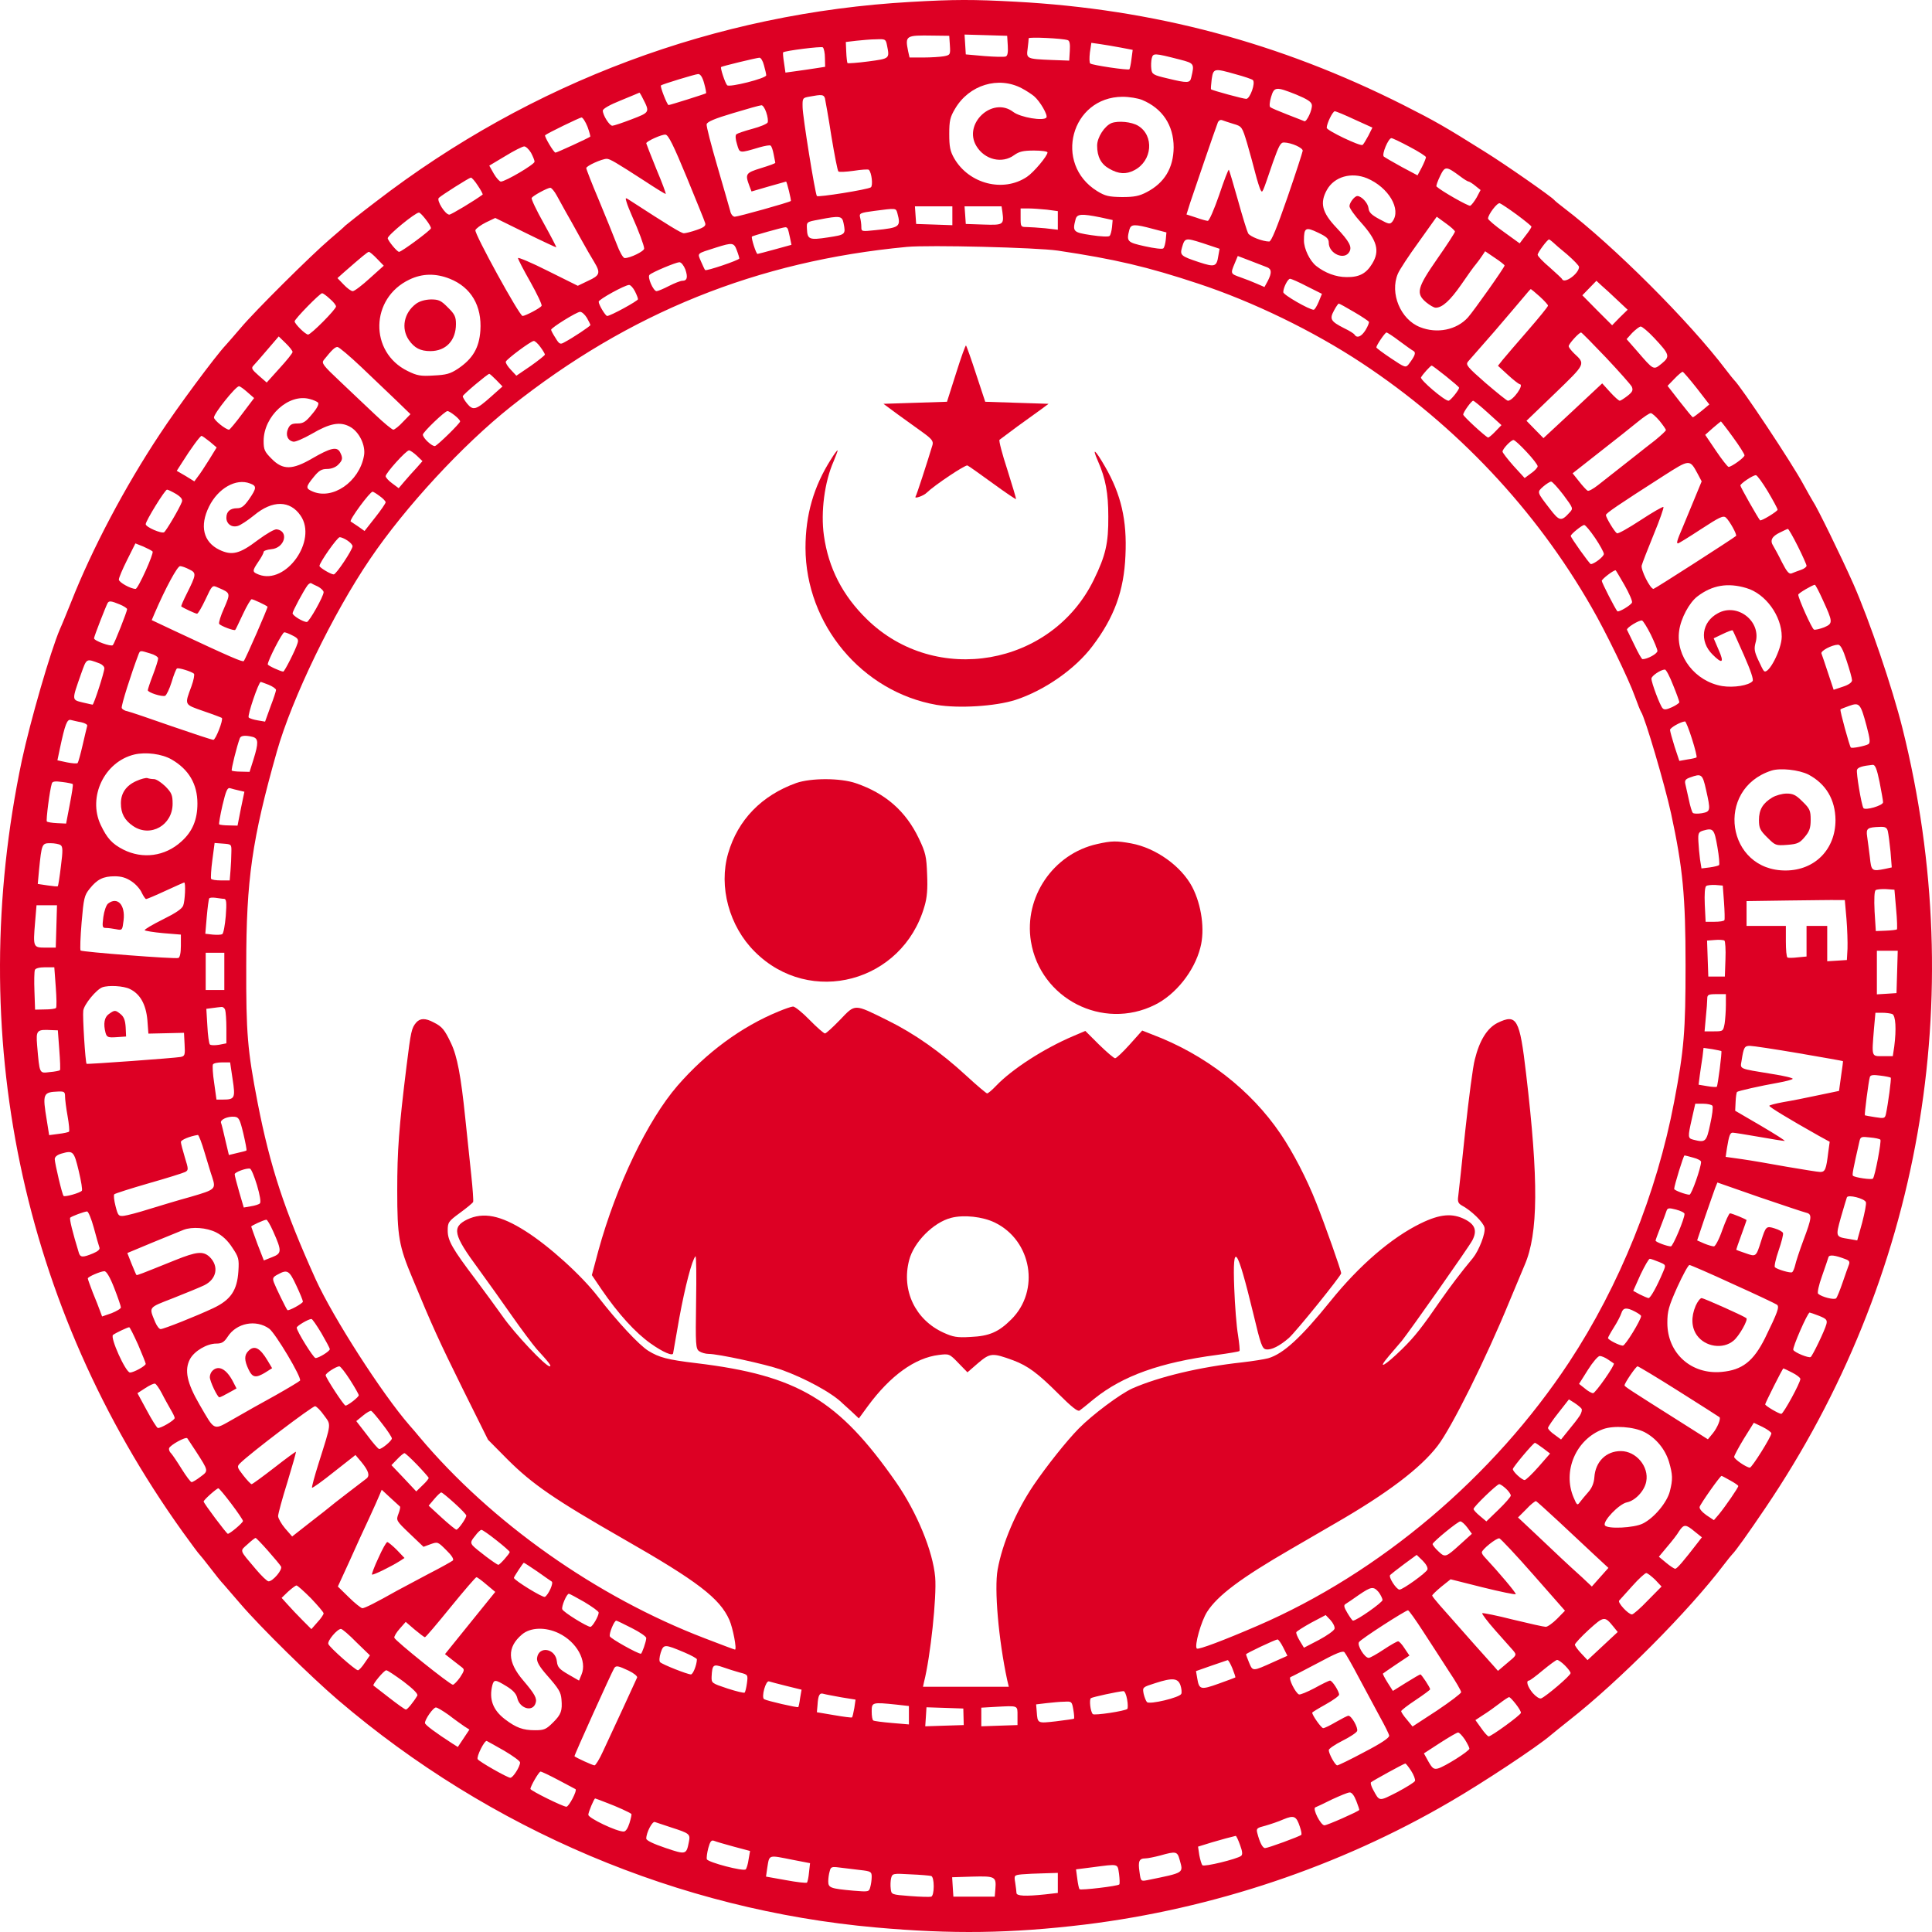 <svg width="64" height="64" viewBox="0 0 64 64" fill="none" xmlns="http://www.w3.org/2000/svg">
<g clip-path="url(#clip0_1_737)">
<path d="M30.178 0.063C23.724 0.426 17.605 2.713 12.453 6.679C11.939 7.069 11.487 7.432 11.439 7.473C11.398 7.521 11.158 7.727 10.918 7.932C10.315 8.446 8.438 10.309 7.979 10.857C7.774 11.097 7.547 11.357 7.479 11.432C7.136 11.795 5.862 13.514 5.293 14.384C4.142 16.117 3.046 18.193 2.361 19.932C2.203 20.323 2.039 20.727 1.984 20.843C1.676 21.562 1.004 23.884 0.723 25.193C-1.181 34.247 0.703 43.275 6.047 50.74C6.335 51.138 6.581 51.473 6.609 51.494C6.629 51.514 6.794 51.713 6.965 51.939C7.136 52.165 7.335 52.412 7.41 52.487C7.479 52.569 7.732 52.857 7.972 53.138C8.63 53.905 10.309 55.556 11.199 56.316C16.242 60.624 22.497 63.268 29.013 63.85C31.548 64.076 33.48 64.049 35.933 63.754C40.174 63.234 44.367 61.83 48.025 59.693C49.115 59.062 50.924 57.864 51.362 57.487C51.451 57.412 51.739 57.179 51.999 56.973C53.616 55.706 55.946 53.364 57.103 51.836C57.234 51.665 57.357 51.514 57.378 51.494C57.487 51.391 57.912 50.795 58.481 49.953C63.626 42.35 65.257 33.083 63.023 24.131C62.687 22.782 61.927 20.549 61.392 19.336C60.981 18.412 60.18 16.775 60.05 16.597C60.022 16.556 59.885 16.309 59.741 16.049C59.358 15.336 57.672 12.802 57.446 12.59C57.425 12.569 57.302 12.419 57.172 12.247C55.953 10.638 53.445 8.138 51.828 6.905C51.657 6.775 51.506 6.652 51.485 6.624C51.403 6.521 49.875 5.453 49.19 5.028C47.868 4.199 47.559 4.021 46.491 3.48C42.387 1.412 38.221 0.302 33.638 0.056C32.247 -0.02 31.61 -0.02 30.178 0.063ZM31.466 1.501C31.486 1.809 31.479 1.823 31.267 1.864C31.151 1.884 30.842 1.905 30.589 1.905H30.13L30.082 1.693C29.979 1.179 30.006 1.165 30.897 1.179L31.445 1.186L31.466 1.501ZM33.384 1.515C33.398 1.734 33.377 1.85 33.316 1.871C33.267 1.891 32.952 1.884 32.61 1.857L31.993 1.802L31.973 1.473L31.952 1.145L32.658 1.165L33.364 1.186L33.384 1.515ZM35.371 1.33C35.433 1.35 35.453 1.46 35.439 1.679L35.419 2.008L34.837 1.987C34.008 1.953 33.994 1.946 34.042 1.61C34.062 1.453 34.076 1.302 34.076 1.268C34.083 1.22 35.186 1.268 35.371 1.33ZM29.383 1.501C29.472 1.946 29.479 1.939 28.766 2.035C28.403 2.083 28.095 2.104 28.074 2.09C28.061 2.069 28.04 1.905 28.033 1.72L28.019 1.391L28.362 1.35C28.554 1.33 28.848 1.302 29.02 1.302C29.328 1.289 29.342 1.295 29.383 1.501ZM37.125 1.576L37.522 1.652L37.481 1.96C37.461 2.131 37.426 2.282 37.413 2.295C37.371 2.336 36.179 2.158 36.118 2.104C36.084 2.083 36.084 1.912 36.104 1.741L36.152 1.419L36.44 1.46C36.59 1.48 36.899 1.535 37.125 1.576ZM27.327 1.919L27.334 2.213L27.026 2.261C26.855 2.289 26.56 2.33 26.368 2.357L26.019 2.405L25.971 2.076C25.943 1.898 25.93 1.747 25.943 1.734C26.012 1.679 27.211 1.528 27.259 1.569C27.293 1.604 27.327 1.754 27.327 1.919ZM39.084 1.973C39.564 2.097 39.571 2.11 39.461 2.569C39.42 2.754 39.345 2.761 38.673 2.597C38.2 2.487 38.159 2.46 38.139 2.282C38.125 2.179 38.132 2.021 38.153 1.932C38.2 1.754 38.228 1.754 39.084 1.973ZM25.306 2.158C25.347 2.302 25.382 2.453 25.382 2.494C25.382 2.597 24.155 2.905 24.087 2.823C24.018 2.747 23.854 2.247 23.888 2.22C23.915 2.193 25.046 1.919 25.155 1.912C25.203 1.905 25.272 2.021 25.306 2.158ZM40.934 2.46C41.215 2.535 41.475 2.624 41.503 2.652C41.599 2.747 41.407 3.275 41.284 3.275C41.181 3.275 40.181 3.001 40.119 2.96C40.105 2.946 40.119 2.795 40.139 2.624C40.194 2.261 40.215 2.254 40.934 2.46ZM23.326 2.761C23.374 2.932 23.401 3.083 23.388 3.09C23.347 3.117 22.196 3.48 22.148 3.48C22.1 3.48 21.86 2.864 21.894 2.83C21.942 2.789 23.018 2.46 23.128 2.453C23.203 2.453 23.271 2.556 23.326 2.761ZM33.85 2.926C33.994 3.001 34.179 3.124 34.254 3.186C34.46 3.364 34.713 3.809 34.665 3.891C34.583 4.021 33.802 3.891 33.562 3.706C32.877 3.186 31.897 4.097 32.343 4.836C32.617 5.295 33.199 5.432 33.596 5.138C33.761 5.021 33.891 4.987 34.254 4.987C34.501 4.987 34.7 5.015 34.7 5.049C34.7 5.165 34.247 5.706 34.021 5.857C33.24 6.384 32.103 6.097 31.61 5.247C31.473 5.008 31.445 4.857 31.445 4.439C31.445 4.001 31.473 3.878 31.637 3.604C32.103 2.809 33.076 2.515 33.85 2.926ZM42.935 3.131C43.298 3.282 43.442 3.371 43.456 3.473C43.483 3.624 43.284 4.049 43.209 4.015C43.181 4.001 42.928 3.905 42.647 3.795C42.366 3.686 42.106 3.576 42.078 3.549C42.044 3.521 42.058 3.371 42.106 3.213C42.209 2.871 42.263 2.864 42.935 3.131ZM21.291 3.254C21.531 3.72 21.531 3.72 20.921 3.953C20.62 4.069 20.332 4.165 20.284 4.165C20.188 4.165 19.969 3.816 19.969 3.665C19.969 3.604 20.195 3.473 20.572 3.323C20.901 3.186 21.175 3.076 21.182 3.069C21.189 3.069 21.243 3.152 21.291 3.254ZM27.327 3.254C27.341 3.323 27.444 3.884 27.54 4.508C27.643 5.131 27.745 5.658 27.773 5.679C27.793 5.706 28.026 5.693 28.28 5.658C28.533 5.617 28.759 5.604 28.78 5.624C28.876 5.713 28.924 6.152 28.848 6.206C28.732 6.282 27.094 6.542 27.06 6.494C26.998 6.398 26.587 3.843 26.587 3.549C26.581 3.247 26.587 3.241 26.82 3.2C27.225 3.124 27.286 3.131 27.327 3.254ZM37.831 3.309C38.509 3.59 38.879 4.152 38.879 4.884C38.872 5.563 38.577 6.056 37.988 6.364C37.742 6.494 37.577 6.528 37.166 6.528C36.727 6.521 36.611 6.494 36.344 6.33C34.885 5.426 35.48 3.213 37.187 3.206C37.406 3.206 37.694 3.254 37.831 3.309ZM25.382 3.72C25.43 3.857 25.45 4.008 25.43 4.056C25.409 4.104 25.183 4.199 24.923 4.268C24.669 4.336 24.429 4.419 24.395 4.446C24.354 4.48 24.361 4.61 24.416 4.782C24.505 5.083 24.477 5.083 25.169 4.878C25.34 4.83 25.498 4.802 25.526 4.823C25.56 4.843 25.601 4.967 25.628 5.11C25.656 5.247 25.683 5.378 25.683 5.391C25.69 5.412 25.477 5.487 25.21 5.569C24.697 5.727 24.676 5.761 24.827 6.165L24.895 6.343L25.457 6.179C25.772 6.09 26.032 6.015 26.039 6.015C26.067 6.015 26.218 6.638 26.197 6.658C26.142 6.706 24.45 7.179 24.34 7.179C24.279 7.179 24.21 7.097 24.189 6.987C24.162 6.884 23.97 6.22 23.765 5.515C23.559 4.809 23.395 4.179 23.408 4.117C23.422 4.035 23.682 3.926 24.285 3.747C24.758 3.604 25.176 3.487 25.224 3.487C25.265 3.48 25.34 3.59 25.382 3.72ZM44.874 3.96L45.463 4.227L45.326 4.501C45.244 4.652 45.162 4.789 45.134 4.802C45.052 4.85 43.949 4.323 43.949 4.234C43.949 4.09 44.148 3.686 44.216 3.686C44.257 3.686 44.552 3.809 44.874 3.96ZM19.462 4.199C19.524 4.371 19.565 4.521 19.551 4.528C19.476 4.583 18.448 5.056 18.4 5.056C18.345 5.056 18.023 4.515 18.058 4.48C18.133 4.412 19.195 3.898 19.263 3.891C19.304 3.891 19.393 4.028 19.462 4.199ZM40.859 4.104C41.14 4.186 41.147 4.199 41.311 4.741C41.4 5.049 41.523 5.494 41.585 5.741C41.647 5.987 41.729 6.234 41.756 6.289C41.825 6.405 41.804 6.439 42.167 5.378C42.366 4.823 42.421 4.713 42.538 4.72C42.784 4.727 43.161 4.898 43.154 4.994C43.147 5.049 42.921 5.747 42.647 6.542C42.298 7.549 42.113 8.001 42.044 8.001C41.832 8.001 41.4 7.836 41.345 7.727C41.311 7.665 41.16 7.179 41.01 6.638C40.859 6.097 40.722 5.645 40.708 5.624C40.688 5.61 40.544 5.987 40.386 6.46C40.222 6.932 40.057 7.316 40.009 7.316C39.968 7.316 39.79 7.268 39.619 7.206L39.304 7.104L39.427 6.713C39.543 6.364 40.249 4.295 40.345 4.049C40.372 3.994 40.427 3.96 40.482 3.98C40.537 4.001 40.701 4.056 40.859 4.104ZM22.751 5.878C23.066 6.652 23.347 7.33 23.36 7.391C23.388 7.48 23.319 7.535 23.079 7.617C22.901 7.679 22.71 7.727 22.655 7.727C22.566 7.727 22.155 7.473 20.866 6.638C20.709 6.535 20.709 6.542 20.757 6.699C20.784 6.795 20.866 6.994 20.935 7.152C21.154 7.638 21.339 8.138 21.339 8.234C21.339 8.323 20.88 8.549 20.695 8.549C20.64 8.549 20.524 8.343 20.428 8.083C20.332 7.83 20.065 7.179 19.839 6.631C19.606 6.083 19.421 5.604 19.421 5.569C19.421 5.494 19.942 5.261 20.099 5.261C20.202 5.261 20.401 5.378 21.353 5.994C21.716 6.234 22.031 6.426 22.052 6.426C22.072 6.426 21.935 6.056 21.744 5.604C21.558 5.145 21.408 4.761 21.408 4.747C21.408 4.679 21.928 4.446 22.045 4.46C22.141 4.467 22.312 4.816 22.751 5.878ZM46.696 4.864C46.998 5.021 47.237 5.179 47.237 5.206C47.237 5.241 47.176 5.391 47.1 5.542L46.957 5.809L46.429 5.528C46.141 5.371 45.874 5.213 45.84 5.186C45.764 5.117 45.991 4.576 46.093 4.576C46.128 4.576 46.402 4.706 46.696 4.864ZM17.592 5.063C17.653 5.179 17.708 5.309 17.708 5.357C17.708 5.446 16.742 6.015 16.591 6.015C16.55 6.015 16.441 5.898 16.358 5.754L16.208 5.487L16.735 5.172C17.023 4.994 17.311 4.85 17.366 4.85C17.42 4.85 17.523 4.946 17.592 5.063ZM48.382 5.85C48.498 5.939 48.621 6.015 48.656 6.015C48.683 6.021 48.786 6.083 48.875 6.158L49.046 6.295L48.916 6.542C48.841 6.672 48.745 6.795 48.704 6.816C48.642 6.836 47.758 6.336 47.587 6.179C47.566 6.158 47.621 6.008 47.703 5.836C47.868 5.494 47.902 5.494 48.382 5.85ZM45.285 5.905C45.997 6.206 46.429 6.932 46.128 7.336C46.045 7.439 46.011 7.432 45.696 7.261C45.429 7.117 45.346 7.035 45.333 6.891C45.312 6.72 45.1 6.494 44.963 6.494C44.874 6.494 44.703 6.713 44.703 6.83C44.703 6.898 44.874 7.138 45.079 7.364C45.621 7.967 45.717 8.309 45.456 8.734C45.258 9.062 45.025 9.186 44.607 9.179C44.257 9.179 43.894 9.042 43.599 8.809C43.387 8.638 43.195 8.241 43.195 7.967C43.195 7.542 43.25 7.508 43.661 7.706C43.949 7.843 44.017 7.905 44.017 8.042C44.017 8.405 44.545 8.638 44.703 8.336C44.792 8.172 44.696 7.994 44.264 7.535C43.791 7.035 43.716 6.72 43.956 6.289C44.202 5.85 44.764 5.693 45.285 5.905ZM15.831 6.152C15.934 6.302 16.002 6.439 15.988 6.446C15.721 6.645 14.947 7.11 14.885 7.11C14.748 7.11 14.454 6.638 14.536 6.556C14.625 6.467 15.536 5.891 15.598 5.884C15.625 5.878 15.735 6.001 15.831 6.152ZM18.441 6.473C18.523 6.617 18.654 6.857 18.736 7.008C18.825 7.158 19.037 7.542 19.215 7.864C19.393 8.186 19.606 8.556 19.688 8.686C19.901 9.042 19.873 9.124 19.483 9.302L19.14 9.467L18.146 8.973C17.605 8.699 17.16 8.515 17.16 8.549C17.16 8.59 17.345 8.946 17.571 9.343C17.797 9.747 17.962 10.097 17.941 10.131C17.9 10.206 17.4 10.467 17.311 10.467C17.208 10.467 15.707 7.734 15.748 7.624C15.769 7.569 15.927 7.453 16.091 7.371L16.406 7.22L17.407 7.713C17.962 7.987 18.421 8.199 18.427 8.193C18.434 8.179 18.249 7.823 18.009 7.391C17.77 6.967 17.592 6.59 17.612 6.556C17.66 6.48 18.126 6.227 18.229 6.22C18.27 6.22 18.366 6.336 18.441 6.473ZM50.245 7.11C50.513 7.309 50.732 7.487 50.732 7.508C50.732 7.535 50.643 7.672 50.533 7.809L50.341 8.062L49.821 7.686C49.526 7.48 49.293 7.275 49.293 7.241C49.293 7.11 49.601 6.699 49.684 6.734C49.725 6.747 49.985 6.919 50.245 7.11ZM31.548 7.145V7.46L30.952 7.439L30.349 7.419L30.328 7.124L30.308 6.836H30.924H31.548V7.145ZM33.206 7.021C33.261 7.446 33.24 7.46 32.589 7.439L31.993 7.419L31.973 7.124L31.952 6.836H32.562H33.178L33.206 7.021ZM29.725 7.056C29.849 7.515 29.808 7.542 28.999 7.624C28.54 7.672 28.533 7.672 28.533 7.515C28.533 7.426 28.513 7.282 28.492 7.206C28.458 7.069 28.485 7.049 28.958 6.987C29.691 6.891 29.677 6.891 29.725 7.056ZM34.686 6.946L35.042 6.994V7.302V7.61L34.624 7.562C34.391 7.542 34.11 7.521 34.008 7.521C33.816 7.521 33.809 7.508 33.809 7.213V6.905H34.069C34.206 6.905 34.487 6.926 34.686 6.946ZM14.104 7.268C14.207 7.398 14.282 7.528 14.275 7.562C14.275 7.624 13.303 8.343 13.22 8.343C13.152 8.343 12.85 7.973 12.844 7.891C12.844 7.789 13.755 7.042 13.878 7.042C13.912 7.042 14.008 7.145 14.104 7.268ZM36.447 7.199L36.858 7.289L36.837 7.521C36.823 7.652 36.789 7.789 36.755 7.816C36.727 7.85 36.453 7.836 36.145 7.789C35.549 7.699 35.522 7.672 35.631 7.261C35.679 7.083 35.83 7.076 36.447 7.199ZM27.944 7.391C28.019 7.768 28.012 7.775 27.43 7.864C26.807 7.96 26.745 7.932 26.731 7.583C26.718 7.35 26.718 7.35 27.129 7.275C27.828 7.138 27.896 7.152 27.944 7.391ZM48.197 7.672C48.197 7.706 47.936 8.11 47.614 8.569C46.943 9.535 46.895 9.72 47.244 10.015C47.361 10.11 47.498 10.193 47.559 10.193C47.779 10.193 48.039 9.953 48.402 9.432C48.608 9.131 48.827 8.823 48.896 8.747C48.957 8.672 49.053 8.542 49.101 8.467L49.197 8.323L49.519 8.542C49.697 8.658 49.841 8.775 49.841 8.795C49.841 8.857 48.827 10.289 48.628 10.515C48.252 10.932 47.601 11.062 47.039 10.836C46.395 10.583 46.032 9.713 46.306 9.069C46.354 8.946 46.669 8.467 46.998 8.015L47.594 7.179L47.895 7.398C48.06 7.515 48.197 7.638 48.197 7.672ZM38.194 7.583L38.639 7.699L38.618 7.939C38.605 8.062 38.571 8.199 38.536 8.227C38.509 8.261 38.235 8.227 37.926 8.158C37.337 8.028 37.31 8.001 37.413 7.604C37.467 7.419 37.584 7.419 38.194 7.583ZM26.094 7.576C26.108 7.604 26.142 7.734 26.169 7.871L26.218 8.11L25.669 8.261C25.368 8.343 25.108 8.412 25.094 8.412C25.046 8.412 24.875 7.871 24.909 7.836C24.936 7.809 25.909 7.535 26.012 7.528C26.039 7.521 26.074 7.542 26.094 7.576ZM40.359 8.473C40.304 8.836 40.242 8.857 39.722 8.686C39.119 8.487 39.084 8.453 39.153 8.206C39.249 7.871 39.263 7.871 39.845 8.056L40.4 8.241L40.359 8.473ZM51.431 8.015C51.478 8.062 51.698 8.254 51.917 8.432C52.129 8.617 52.308 8.802 52.308 8.843C52.301 9.069 51.821 9.412 51.746 9.247C51.739 9.22 51.547 9.049 51.335 8.857C51.115 8.672 50.937 8.487 50.937 8.439C50.937 8.364 51.259 7.932 51.314 7.932C51.328 7.932 51.383 7.973 51.431 8.015ZM24.409 8.295C24.457 8.419 24.491 8.542 24.491 8.562C24.491 8.617 23.395 8.987 23.36 8.946C23.34 8.932 23.285 8.802 23.223 8.665C23.1 8.371 23.059 8.412 23.724 8.199C24.265 8.028 24.313 8.035 24.409 8.295ZM35.042 8.302C36.926 8.583 38.009 8.836 39.701 9.398C41.503 9.994 43.497 10.96 45.114 12.028C48.245 14.097 50.869 16.878 52.719 20.11C53.178 20.898 53.959 22.508 54.157 23.069C54.246 23.316 54.336 23.542 54.363 23.583C54.493 23.768 55.144 25.98 55.356 26.946C55.747 28.754 55.836 29.686 55.836 31.973C55.836 34.158 55.788 34.768 55.459 36.494C54.884 39.528 53.644 42.597 51.979 45.124C49.471 48.925 45.717 52.103 41.654 53.857C40.544 54.336 39.694 54.658 39.646 54.61C39.557 54.528 39.79 53.699 39.989 53.391C40.338 52.85 41.105 52.275 42.75 51.323C43.127 51.103 43.791 50.72 44.223 50.467C45.95 49.473 47.053 48.638 47.621 47.898C48.087 47.295 49.224 45.008 50.005 43.103C50.225 42.576 50.451 42.035 50.506 41.905C50.958 40.864 50.971 39.097 50.554 35.569C50.341 33.74 50.245 33.576 49.608 33.884C49.266 34.056 49.012 34.46 48.855 35.097C48.793 35.316 48.656 36.377 48.539 37.453C48.43 38.528 48.32 39.508 48.306 39.624C48.279 39.802 48.306 39.864 48.423 39.932C48.738 40.097 49.142 40.494 49.176 40.665C49.218 40.85 48.992 41.425 48.793 41.672C48.382 42.165 48.039 42.624 47.751 43.035C47.1 43.98 46.868 44.275 46.443 44.693C45.86 45.261 45.6 45.398 46.004 44.925C46.176 44.727 46.367 44.494 46.436 44.419C46.71 44.076 48.663 41.302 48.772 41.09C48.937 40.775 48.868 40.569 48.539 40.398C48.114 40.179 47.703 40.213 47.059 40.528C46.093 41.001 45.031 41.912 44.072 43.103C43.099 44.309 42.51 44.85 42.01 44.994C41.887 45.028 41.496 45.09 41.14 45.131C39.756 45.282 38.399 45.603 37.509 45.994C37.104 46.179 36.193 46.857 35.734 47.323C35.33 47.734 34.672 48.562 34.234 49.206C33.658 50.062 33.206 51.117 33.048 51.994C32.932 52.631 33.076 54.309 33.364 55.651L33.418 55.877H31.993H30.575L30.609 55.72C30.822 54.884 31.034 52.891 30.979 52.247C30.904 51.384 30.376 50.103 29.684 49.103C27.773 46.364 26.423 45.562 23.079 45.158C22.1 45.042 21.833 44.967 21.476 44.747C21.161 44.549 20.455 43.788 19.818 42.967C19.263 42.247 18.188 41.275 17.407 40.782C16.578 40.254 16.009 40.145 15.475 40.398C14.961 40.651 15.015 40.905 15.845 42.028C16.139 42.432 16.639 43.131 16.954 43.583C17.27 44.035 17.64 44.528 17.77 44.679C18.188 45.138 18.284 45.261 18.208 45.261C18.071 45.261 17.05 44.179 16.653 43.61C16.427 43.295 16.023 42.74 15.755 42.384C14.988 41.371 14.831 41.097 14.831 40.768C14.831 40.494 14.851 40.46 15.235 40.179C15.461 40.014 15.659 39.85 15.673 39.816C15.687 39.775 15.659 39.377 15.611 38.925C15.564 38.473 15.475 37.624 15.413 37.042C15.269 35.638 15.146 34.987 14.94 34.556C14.728 34.11 14.646 34.008 14.371 33.871C14.091 33.72 13.919 33.727 13.789 33.871C13.632 34.056 13.611 34.158 13.467 35.316C13.213 37.371 13.159 38.11 13.159 39.439C13.159 40.96 13.213 41.275 13.666 42.35C14.317 43.925 14.543 44.419 15.331 46.014L16.166 47.693L16.817 48.35C17.633 49.165 18.38 49.679 20.654 50.98C23.1 52.377 23.847 52.946 24.162 53.665C24.279 53.932 24.416 54.645 24.347 54.645C24.326 54.645 23.874 54.473 23.34 54.268C19.764 52.898 16.276 50.439 13.885 47.59C13.81 47.494 13.659 47.323 13.563 47.213C12.652 46.165 11.042 43.658 10.459 42.384C9.418 40.076 8.952 38.665 8.534 36.528C8.198 34.788 8.15 34.234 8.157 31.973C8.157 29.138 8.349 27.802 9.171 24.898C9.671 23.131 11.035 20.316 12.261 18.515C13.426 16.795 15.324 14.741 16.92 13.473C20.839 10.357 25.087 8.645 30.041 8.179C30.774 8.11 34.343 8.199 35.042 8.302ZM12.494 8.576L12.713 8.802L12.248 9.22C11.994 9.453 11.741 9.645 11.686 9.645C11.631 9.645 11.501 9.549 11.384 9.426L11.179 9.213L11.377 9.035C11.987 8.501 12.179 8.343 12.22 8.343C12.248 8.343 12.371 8.446 12.494 8.576ZM41.983 8.857C42.126 8.919 42.133 9.042 41.996 9.309L41.887 9.508L41.633 9.398C41.496 9.336 41.249 9.241 41.092 9.186C40.763 9.069 40.756 9.069 40.9 8.727L41.003 8.48L41.434 8.645C41.667 8.734 41.914 8.83 41.983 8.857ZM22.703 8.926C22.792 9.186 22.764 9.302 22.6 9.302C22.545 9.302 22.346 9.378 22.161 9.473C21.977 9.569 21.791 9.645 21.75 9.645C21.641 9.645 21.435 9.172 21.517 9.104C21.607 9.015 22.381 8.693 22.504 8.686C22.566 8.686 22.648 8.789 22.703 8.926ZM14.899 9.234C15.605 9.515 15.968 10.131 15.913 10.953C15.872 11.528 15.659 11.884 15.173 12.213C14.913 12.384 14.783 12.419 14.365 12.439C13.94 12.467 13.816 12.446 13.501 12.289C12.227 11.665 12.261 9.878 13.563 9.261C13.988 9.056 14.433 9.049 14.899 9.234ZM43.298 9.487L43.791 9.734L43.682 10.001C43.62 10.145 43.551 10.261 43.517 10.261C43.373 10.261 42.51 9.768 42.51 9.679C42.51 9.528 42.661 9.234 42.736 9.234C42.77 9.234 43.024 9.343 43.298 9.487ZM53.575 9.939L53.918 10.261L53.657 10.515L53.404 10.775L52.91 10.282L52.417 9.782L52.65 9.542L52.883 9.302L53.054 9.46C53.15 9.542 53.383 9.754 53.575 9.939ZM21.031 9.645C21.086 9.754 21.134 9.871 21.134 9.912C21.134 9.967 20.223 10.467 20.113 10.467C20.058 10.467 19.832 10.097 19.832 9.994C19.832 9.919 20.688 9.446 20.839 9.439C20.887 9.439 20.969 9.528 21.031 9.645ZM51.006 9.823C51.157 9.96 51.28 10.097 51.28 10.124C51.28 10.158 50.978 10.528 50.615 10.946C50.245 11.371 49.868 11.809 49.779 11.919L49.622 12.117L49.951 12.419C50.136 12.59 50.307 12.72 50.341 12.727C50.506 12.734 50.122 13.275 49.951 13.275C49.916 13.275 49.588 13.008 49.211 12.686C48.608 12.158 48.546 12.083 48.628 11.98C48.683 11.919 49.074 11.473 49.498 10.987C49.916 10.494 50.362 9.98 50.478 9.836C50.595 9.693 50.697 9.576 50.711 9.576C50.718 9.576 50.855 9.686 51.006 9.823ZM10.925 9.898C11.042 9.994 11.131 10.11 11.131 10.152C11.131 10.247 10.302 11.083 10.206 11.083C10.117 11.083 9.76 10.727 9.76 10.645C9.76 10.569 10.596 9.713 10.672 9.713C10.699 9.713 10.816 9.795 10.925 9.898ZM44.846 10.33C45.107 10.48 45.326 10.631 45.346 10.658C45.36 10.686 45.312 10.809 45.237 10.932C45.1 11.152 44.956 11.213 44.874 11.09C44.853 11.049 44.696 10.953 44.524 10.871C44.079 10.645 44.038 10.569 44.189 10.289C44.257 10.158 44.333 10.056 44.346 10.056C44.367 10.056 44.593 10.179 44.846 10.33ZM19.441 10.528C19.503 10.638 19.558 10.747 19.558 10.768C19.558 10.802 18.976 11.193 18.688 11.343C18.558 11.419 18.523 11.398 18.4 11.193C18.318 11.069 18.256 10.946 18.256 10.925C18.256 10.857 19.106 10.33 19.215 10.33C19.277 10.33 19.373 10.419 19.441 10.528ZM54.795 11.193C55.315 11.747 55.329 11.809 55.048 12.042C54.767 12.268 54.788 12.275 54.219 11.617L53.883 11.234L54.068 11.028C54.178 10.919 54.301 10.823 54.349 10.816C54.397 10.816 54.596 10.98 54.795 11.193ZM46.354 11.295C46.559 11.446 46.765 11.597 46.82 11.624C46.916 11.679 46.874 11.789 46.662 12.069C46.566 12.186 46.539 12.179 46.08 11.871C45.812 11.693 45.593 11.528 45.593 11.508C45.593 11.439 45.881 11.014 45.929 11.014C45.956 11.014 46.148 11.138 46.354 11.295ZM53.198 11.843C53.63 12.302 54.014 12.734 54.055 12.809C54.103 12.925 54.082 12.98 53.918 13.11C53.801 13.2 53.685 13.275 53.657 13.275C53.623 13.275 53.479 13.145 53.335 12.987L53.075 12.7L52.102 13.61L51.129 14.514L50.848 14.227L50.567 13.939L51.513 13.028C52.534 12.042 52.527 12.062 52.143 11.706C52.047 11.61 51.965 11.508 51.965 11.467C51.965 11.391 52.308 11.014 52.376 11.014C52.397 11.014 52.767 11.391 53.198 11.843ZM9.692 11.658C9.692 11.7 9.493 11.946 9.26 12.2L8.835 12.672L8.568 12.439C8.342 12.241 8.315 12.193 8.397 12.11C8.452 12.056 8.657 11.816 8.863 11.576L9.233 11.145L9.459 11.364C9.589 11.487 9.692 11.624 9.692 11.658ZM17.9 11.494C17.982 11.604 18.051 11.72 18.051 11.747C18.044 11.775 17.831 11.946 17.578 12.124L17.105 12.446L16.92 12.247C16.817 12.138 16.742 12.021 16.756 11.98C16.79 11.891 17.578 11.302 17.681 11.295C17.715 11.289 17.818 11.378 17.9 11.494ZM11.967 12.158C12.357 12.528 12.878 13.028 13.138 13.275L13.597 13.72L13.351 13.973C13.22 14.117 13.07 14.234 13.028 14.234C12.981 14.227 12.713 14.008 12.426 13.734C12.138 13.46 11.617 12.973 11.268 12.638C10.699 12.104 10.644 12.028 10.726 11.925C10.994 11.59 11.096 11.494 11.179 11.494C11.227 11.494 11.583 11.795 11.967 12.158ZM47.895 12.46C48.135 12.652 48.334 12.823 48.334 12.843C48.334 12.919 48.046 13.275 47.984 13.275C47.847 13.275 47.032 12.576 47.073 12.501C47.135 12.391 47.388 12.11 47.429 12.11C47.443 12.11 47.656 12.268 47.895 12.46ZM56.206 12.857L56.624 13.398L56.37 13.61C56.227 13.727 56.096 13.823 56.076 13.823C56.055 13.816 55.863 13.583 55.644 13.302L55.24 12.782L55.466 12.549C55.589 12.419 55.713 12.316 55.74 12.316C55.761 12.316 55.973 12.562 56.206 12.857ZM16.441 12.59L16.646 12.802L16.269 13.138C15.769 13.583 15.673 13.61 15.475 13.371C15.385 13.261 15.324 13.152 15.331 13.124C15.344 13.062 16.146 12.391 16.208 12.384C16.228 12.384 16.331 12.48 16.441 12.59ZM8.198 12.994L8.418 13.186L8.02 13.713C7.808 14.001 7.609 14.234 7.589 14.234C7.479 14.234 7.088 13.919 7.088 13.83C7.088 13.693 7.808 12.795 7.917 12.795C7.952 12.795 8.075 12.884 8.198 12.994ZM10.535 13.336C10.576 13.378 10.507 13.521 10.343 13.713C10.13 13.973 10.048 14.028 9.856 14.028C9.671 14.028 9.603 14.062 9.541 14.206C9.452 14.405 9.527 14.597 9.719 14.631C9.781 14.645 10.055 14.528 10.329 14.371C10.925 14.021 11.261 13.96 11.583 14.131C11.898 14.295 12.124 14.761 12.056 15.104C11.898 15.967 11.007 16.576 10.343 16.275C10.123 16.179 10.123 16.131 10.391 15.802C10.562 15.59 10.651 15.535 10.836 15.535C10.973 15.535 11.117 15.48 11.199 15.398C11.357 15.241 11.364 15.172 11.261 14.973C11.158 14.789 10.946 14.836 10.343 15.186C9.685 15.569 9.37 15.576 9 15.2C8.767 14.967 8.733 14.898 8.733 14.61C8.733 13.782 9.569 13.021 10.267 13.22C10.377 13.247 10.5 13.302 10.535 13.336ZM49.293 13.679L49.738 14.083L49.533 14.295C49.423 14.412 49.313 14.501 49.293 14.494C49.183 14.446 48.471 13.789 48.471 13.734C48.471 13.652 48.745 13.275 48.8 13.275C48.827 13.275 49.053 13.46 49.293 13.679ZM15.063 13.761C15.159 13.836 15.242 13.925 15.242 13.96C15.242 14.021 14.515 14.734 14.412 14.775C14.323 14.802 14.008 14.514 14.008 14.398C14.008 14.316 14.735 13.617 14.824 13.617C14.858 13.617 14.961 13.679 15.063 13.761ZM54.973 13.939C55.089 14.083 55.185 14.22 55.185 14.247C55.185 14.275 55.021 14.425 54.829 14.583C54.63 14.734 54.356 14.953 54.226 15.056C53.815 15.378 53.239 15.83 52.938 16.069C52.78 16.193 52.623 16.282 52.589 16.254C52.554 16.234 52.424 16.097 52.308 15.946L52.095 15.679L52.993 14.973C53.493 14.583 54.055 14.138 54.246 13.98C54.445 13.816 54.637 13.686 54.685 13.686C54.726 13.686 54.856 13.802 54.973 13.939ZM57.405 14.48C57.617 14.768 57.789 15.042 57.789 15.083C57.789 15.158 57.357 15.467 57.261 15.467C57.227 15.46 57.042 15.227 56.843 14.932L56.487 14.405L56.74 14.179C56.877 14.062 57.001 13.96 57.008 13.96C57.014 13.96 57.199 14.193 57.405 14.48ZM6.951 14.631L7.177 14.823L6.924 15.234C6.787 15.453 6.622 15.706 6.554 15.789L6.438 15.946L6.15 15.768L5.855 15.597L6.04 15.309C6.314 14.871 6.629 14.439 6.677 14.439C6.698 14.439 6.821 14.528 6.951 14.631ZM50.567 14.967C50.773 15.186 50.937 15.398 50.937 15.446C50.937 15.487 50.841 15.597 50.718 15.679L50.506 15.836L50.136 15.432C49.937 15.206 49.773 14.994 49.773 14.96C49.773 14.871 50.053 14.576 50.136 14.576C50.177 14.576 50.369 14.754 50.567 14.967ZM13.81 15.097L13.995 15.275L13.803 15.494C13.693 15.61 13.515 15.809 13.405 15.939L13.207 16.172L12.987 16.008C12.871 15.925 12.775 15.816 12.775 15.775C12.775 15.672 13.453 14.919 13.549 14.919C13.59 14.919 13.707 15.001 13.81 15.097ZM56.24 15.7L56.37 15.946L56.11 16.576C55.966 16.925 55.795 17.336 55.733 17.487C55.555 17.898 55.528 18.001 55.583 18.001C55.61 18.001 55.953 17.788 56.35 17.528C56.96 17.131 57.083 17.069 57.172 17.145C57.295 17.254 57.549 17.713 57.508 17.754C57.405 17.843 54.815 19.508 54.774 19.508C54.664 19.508 54.349 18.878 54.383 18.734C54.404 18.651 54.582 18.193 54.781 17.706C54.98 17.227 55.123 16.816 55.103 16.795C55.082 16.775 54.74 16.973 54.342 17.234C53.945 17.494 53.596 17.693 53.561 17.665C53.479 17.61 53.198 17.145 53.198 17.062C53.198 17.001 53.602 16.727 55.11 15.761C55.98 15.206 55.973 15.206 56.24 15.7ZM58.563 16.282C58.741 16.583 58.885 16.85 58.885 16.884C58.885 16.939 58.337 17.275 58.303 17.234C58.234 17.158 57.652 16.131 57.652 16.083C57.652 16.021 58.063 15.741 58.166 15.741C58.207 15.741 58.385 15.987 58.563 16.282ZM8.281 16.015C8.507 16.097 8.507 16.165 8.253 16.535C8.089 16.768 8 16.836 7.856 16.836C7.623 16.836 7.499 16.946 7.499 17.151C7.499 17.35 7.664 17.48 7.869 17.425C7.959 17.405 8.205 17.241 8.418 17.069C9.027 16.562 9.61 16.569 9.959 17.083C10.521 17.905 9.473 19.378 8.575 19.035C8.349 18.946 8.349 18.919 8.561 18.604C8.657 18.467 8.733 18.323 8.733 18.282C8.733 18.247 8.849 18.206 8.986 18.193C9.432 18.158 9.582 17.597 9.171 17.535C9.096 17.521 8.829 17.679 8.541 17.891C7.938 18.35 7.684 18.412 7.267 18.213C6.732 17.953 6.609 17.419 6.924 16.782C7.225 16.172 7.821 15.836 8.281 16.015ZM51.787 16.391C52.116 16.836 52.123 16.843 51.992 16.98C51.718 17.282 51.657 17.268 51.342 16.857C50.903 16.288 50.91 16.309 51.122 16.117C51.225 16.028 51.348 15.953 51.383 15.953C51.424 15.953 51.602 16.151 51.787 16.391ZM5.835 16.364C5.999 16.467 6.054 16.542 6.026 16.624C5.944 16.843 5.506 17.583 5.437 17.631C5.348 17.686 4.827 17.46 4.827 17.364C4.827 17.254 5.465 16.22 5.533 16.22C5.567 16.22 5.704 16.288 5.835 16.364ZM12.576 16.432C12.686 16.508 12.775 16.604 12.775 16.638C12.775 16.672 12.617 16.905 12.426 17.145L12.076 17.59L11.864 17.439C11.741 17.357 11.631 17.282 11.617 17.275C11.562 17.227 12.254 16.288 12.343 16.288C12.364 16.288 12.467 16.35 12.576 16.432ZM52.842 17.823C52.999 18.056 53.13 18.295 53.13 18.35C53.13 18.439 52.808 18.686 52.698 18.686C52.657 18.686 52.033 17.809 52.033 17.754C52.033 17.693 52.41 17.391 52.479 17.391C52.52 17.391 52.678 17.583 52.842 17.823ZM59.556 18.097C59.714 18.412 59.844 18.706 59.844 18.741C59.844 18.782 59.762 18.843 59.659 18.878C59.55 18.912 59.419 18.967 59.351 18.994C59.269 19.028 59.193 18.946 59.029 18.624C58.919 18.398 58.782 18.151 58.741 18.083C58.624 17.905 58.693 17.768 58.967 17.638C59.09 17.576 59.207 17.521 59.227 17.521C59.248 17.521 59.399 17.782 59.556 18.097ZM11.508 17.905C11.603 17.967 11.679 18.049 11.679 18.097C11.672 18.22 11.138 19.028 11.055 19.028C10.959 19.028 10.583 18.802 10.583 18.747C10.583 18.638 11.172 17.795 11.254 17.795C11.302 17.795 11.418 17.843 11.508 17.905ZM5.054 18.268C5.108 18.323 4.574 19.508 4.492 19.508C4.327 19.508 3.937 19.288 3.937 19.2C3.937 19.138 4.06 18.85 4.211 18.549L4.485 18.001L4.745 18.104C4.882 18.165 5.019 18.234 5.054 18.268ZM6.273 18.864C6.513 18.98 6.506 19.028 6.184 19.672C6.074 19.891 5.992 20.076 6.006 20.09C6.068 20.138 6.472 20.33 6.527 20.33C6.561 20.33 6.684 20.117 6.807 19.857C7.027 19.384 7.034 19.378 7.212 19.46C7.643 19.645 7.643 19.638 7.424 20.145C7.308 20.398 7.239 20.631 7.26 20.665C7.301 20.734 7.774 20.912 7.794 20.864C7.808 20.857 7.917 20.617 8.048 20.343C8.171 20.076 8.308 19.85 8.335 19.85C8.39 19.85 8.801 20.042 8.863 20.097C8.883 20.117 8.143 21.816 8.075 21.898C8.041 21.939 7.678 21.788 5.766 20.891L5.026 20.542L5.122 20.316C5.485 19.473 5.876 18.754 5.965 18.754C6.02 18.754 6.157 18.802 6.273 18.864ZM53.815 19.384C53.966 19.651 54.082 19.912 54.062 19.96C54.027 20.049 53.616 20.295 53.575 20.247C53.5 20.158 53.061 19.302 53.061 19.241C53.061 19.186 53.438 18.891 53.52 18.891C53.527 18.891 53.657 19.11 53.815 19.384ZM10.535 19.432C10.637 19.487 10.72 19.569 10.72 19.617C10.72 19.754 10.24 20.604 10.165 20.604C10.034 20.604 9.692 20.391 9.692 20.316C9.692 20.247 10.062 19.556 10.192 19.384C10.233 19.336 10.281 19.309 10.302 19.316C10.322 19.33 10.425 19.384 10.535 19.432ZM57.85 19.48C58.487 19.665 59.022 20.405 59.022 21.09C59.022 21.515 58.577 22.371 58.433 22.227C58.405 22.206 58.323 22.035 58.241 21.857C58.117 21.59 58.104 21.487 58.152 21.302C58.364 20.59 57.556 19.953 56.905 20.316C56.37 20.604 56.288 21.241 56.727 21.679C57.056 22.008 57.124 21.96 56.932 21.528L56.768 21.145L57.069 21.001C57.241 20.919 57.384 20.864 57.398 20.884C57.412 20.898 57.576 21.268 57.768 21.699C57.994 22.213 58.097 22.515 58.056 22.562C57.939 22.706 57.432 22.788 57.049 22.727C56.158 22.576 55.507 21.741 55.624 20.898C55.678 20.487 55.959 19.96 56.233 19.754C56.72 19.384 57.234 19.295 57.85 19.48ZM60.372 19.85C60.721 20.61 60.728 20.651 60.426 20.782C60.283 20.836 60.132 20.871 60.091 20.857C60.022 20.83 59.57 19.823 59.57 19.7C59.57 19.651 60.029 19.384 60.118 19.371C60.139 19.371 60.255 19.59 60.372 19.85ZM3.964 20.021C4.101 20.076 4.211 20.151 4.211 20.179C4.211 20.254 3.793 21.316 3.738 21.371C3.683 21.432 3.115 21.227 3.115 21.145C3.115 21.083 3.512 20.069 3.567 19.973C3.615 19.898 3.683 19.905 3.964 20.021ZM54.685 21.021C54.801 21.261 54.904 21.508 54.904 21.562C54.911 21.651 54.575 21.836 54.411 21.836C54.383 21.836 54.267 21.631 54.144 21.371C54.02 21.117 53.911 20.891 53.897 20.864C53.863 20.802 54.308 20.528 54.397 20.556C54.431 20.569 54.562 20.775 54.685 21.021ZM9.699 21.056C9.863 21.138 9.897 21.186 9.856 21.309C9.795 21.521 9.425 22.247 9.384 22.247C9.301 22.247 8.87 22.049 8.87 22.008C8.87 21.884 9.349 20.946 9.418 20.946C9.459 20.946 9.582 20.994 9.699 21.056ZM61.173 21.891C61.269 22.179 61.351 22.473 61.351 22.535C61.351 22.604 61.242 22.686 61.05 22.747L60.742 22.85L60.557 22.295C60.454 21.987 60.358 21.693 60.337 21.645C60.31 21.562 60.673 21.364 60.886 21.357C60.968 21.357 61.05 21.508 61.173 21.891ZM4.971 21.645C5.122 21.686 5.239 21.761 5.239 21.809C5.239 21.864 5.163 22.104 5.067 22.357C4.971 22.604 4.896 22.836 4.896 22.864C4.896 22.939 5.362 23.09 5.471 23.049C5.513 23.028 5.615 22.823 5.684 22.597C5.752 22.364 5.835 22.158 5.862 22.145C5.91 22.11 6.335 22.241 6.424 22.316C6.451 22.343 6.417 22.528 6.342 22.734C6.109 23.364 6.095 23.33 6.739 23.556C7.061 23.665 7.328 23.768 7.349 23.782C7.404 23.843 7.143 24.508 7.068 24.508C7.02 24.508 6.396 24.302 5.684 24.056C4.964 23.802 4.314 23.583 4.224 23.562C4.135 23.549 4.046 23.494 4.033 23.453C4.005 23.384 4.355 22.288 4.588 21.679C4.642 21.542 4.636 21.542 4.971 21.645ZM3.306 21.98C3.389 22.015 3.457 22.083 3.457 22.138C3.457 22.268 3.108 23.343 3.067 23.343C3.053 23.343 2.902 23.309 2.731 23.268C2.375 23.179 2.375 23.206 2.683 22.33C2.875 21.795 2.847 21.809 3.306 21.98ZM55.425 22.699C55.541 22.98 55.63 23.234 55.63 23.261C55.63 23.288 55.521 23.364 55.391 23.425C55.206 23.508 55.13 23.521 55.075 23.46C54.986 23.364 54.706 22.617 54.706 22.48C54.706 22.391 55.007 22.186 55.151 22.179C55.192 22.179 55.315 22.412 55.425 22.699ZM8.904 22.686C9.034 22.741 9.144 22.816 9.144 22.857C9.144 22.891 9.062 23.145 8.959 23.412L8.781 23.905L8.541 23.864C8.411 23.843 8.274 23.802 8.239 23.768C8.185 23.713 8.568 22.59 8.637 22.59C8.657 22.59 8.774 22.638 8.904 22.686ZM61.831 24.042C61.947 24.48 61.961 24.604 61.893 24.651C61.783 24.713 61.344 24.802 61.31 24.761C61.269 24.72 60.94 23.528 60.968 23.501C60.975 23.487 61.105 23.439 61.255 23.384C61.598 23.261 61.632 23.302 61.831 24.042ZM2.69 23.925C2.82 23.953 2.909 24.008 2.888 24.049C2.875 24.097 2.806 24.378 2.738 24.679C2.669 24.98 2.594 25.247 2.573 25.275C2.553 25.302 2.388 25.288 2.217 25.254L1.902 25.186L1.984 24.795C2.155 23.987 2.224 23.816 2.347 23.85C2.409 23.864 2.566 23.905 2.69 23.925ZM56.048 24.473C56.151 24.795 56.22 25.076 56.199 25.09C56.185 25.104 56.048 25.138 55.898 25.158L55.63 25.206L55.473 24.734C55.391 24.473 55.322 24.22 55.322 24.179C55.322 24.11 55.665 23.912 55.816 23.898C55.843 23.891 55.946 24.151 56.048 24.473ZM8.376 24.412C8.561 24.467 8.568 24.61 8.397 25.158L8.267 25.569L7.986 25.562C7.828 25.562 7.691 25.542 7.678 25.528C7.65 25.501 7.849 24.706 7.945 24.453C7.979 24.364 8.13 24.35 8.376 24.412ZM5.684 25.158C6.253 25.487 6.54 25.973 6.54 26.617C6.54 27.151 6.376 27.549 6.006 27.878C5.465 28.371 4.725 28.466 4.087 28.145C3.711 27.953 3.546 27.768 3.334 27.323C2.902 26.398 3.457 25.234 4.451 24.994C4.834 24.905 5.362 24.973 5.684 25.158ZM62.263 25.905C62.324 26.22 62.379 26.521 62.379 26.576C62.379 26.686 61.783 26.857 61.728 26.768C61.66 26.658 61.482 25.583 61.516 25.501C61.543 25.419 61.694 25.371 62.036 25.336C62.119 25.33 62.174 25.473 62.263 25.905ZM59.906 25.658C60.488 25.967 60.796 26.487 60.803 27.165C60.803 28.138 60.118 28.83 59.159 28.836C57.193 28.85 56.795 26.138 58.679 25.528C58.974 25.432 59.591 25.501 59.906 25.658ZM56.514 26.158C56.672 26.857 56.665 26.884 56.377 26.939C56.24 26.96 56.103 26.96 56.076 26.925C56.048 26.898 55.987 26.699 55.946 26.494C55.898 26.288 55.85 26.056 55.829 25.973C55.802 25.857 55.829 25.809 55.987 25.754C56.364 25.617 56.398 25.638 56.514 26.158ZM2.409 25.973C2.429 25.987 2.381 26.288 2.313 26.638L2.19 27.282L1.888 27.268C1.724 27.261 1.573 27.234 1.552 27.213C1.518 27.179 1.648 26.165 1.717 25.953C1.737 25.884 1.827 25.871 2.066 25.905C2.238 25.925 2.395 25.96 2.409 25.973ZM7.917 26.186L8.096 26.227L7.979 26.788L7.869 27.35L7.582 27.343C7.424 27.343 7.28 27.323 7.26 27.309C7.246 27.288 7.294 27.008 7.369 26.679C7.486 26.186 7.534 26.083 7.623 26.11C7.691 26.131 7.821 26.165 7.917 26.186ZM62.537 27.535C62.557 27.624 62.598 27.925 62.626 28.213L62.667 28.734L62.448 28.782C62.002 28.871 61.989 28.857 61.941 28.391C61.913 28.158 61.872 27.857 61.852 27.713C61.81 27.439 61.858 27.405 62.283 27.391C62.455 27.384 62.509 27.419 62.537 27.535ZM56.891 28.056C56.946 28.364 56.967 28.638 56.946 28.658C56.925 28.679 56.788 28.713 56.638 28.734L56.364 28.768L56.316 28.473C56.295 28.309 56.268 28.035 56.261 27.871C56.247 27.597 56.268 27.562 56.418 27.515C56.754 27.419 56.788 27.46 56.891 28.056ZM2.005 27.994C2.08 28.042 2.087 28.165 2.018 28.693C1.977 29.042 1.929 29.343 1.916 29.357C1.902 29.371 1.751 29.357 1.573 29.33L1.251 29.282L1.292 28.83C1.381 27.946 1.388 27.932 1.669 27.932C1.806 27.932 1.957 27.96 2.005 27.994ZM7.664 28.241C7.664 28.391 7.65 28.658 7.636 28.836L7.609 29.165H7.321C7.157 29.165 7.013 29.145 6.992 29.11C6.979 29.083 6.992 28.802 7.034 28.494L7.109 27.925L7.39 27.946C7.671 27.967 7.671 27.967 7.664 28.241ZM4.362 29.199C4.499 29.288 4.649 29.46 4.697 29.576C4.752 29.686 4.814 29.782 4.841 29.782C4.869 29.782 5.163 29.658 5.485 29.508C5.814 29.357 6.088 29.234 6.102 29.234C6.157 29.234 6.129 29.85 6.068 30.001C6.026 30.11 5.807 30.254 5.389 30.46C5.047 30.631 4.779 30.788 4.793 30.816C4.814 30.836 5.088 30.884 5.41 30.912L5.992 30.96V31.33C5.992 31.569 5.958 31.713 5.91 31.734C5.793 31.775 2.724 31.535 2.669 31.487C2.649 31.46 2.662 31.042 2.703 30.562C2.772 29.754 2.793 29.658 2.971 29.439C3.217 29.131 3.416 29.028 3.8 29.028C4.019 29.028 4.183 29.076 4.362 29.199ZM57.11 29.884C57.131 30.186 57.138 30.453 57.124 30.48C57.11 30.515 56.96 30.535 56.795 30.535H56.501L56.473 29.966C56.459 29.624 56.473 29.384 56.521 29.35C56.555 29.323 56.699 29.309 56.83 29.316L57.069 29.336L57.11 29.884ZM62.811 30.11C62.845 30.466 62.852 30.768 62.838 30.788C62.818 30.802 62.653 30.823 62.468 30.83L62.139 30.843L62.098 30.193C62.078 29.775 62.091 29.521 62.133 29.487C62.174 29.46 62.331 29.446 62.482 29.453L62.756 29.473L62.811 30.11ZM7.424 29.775C7.499 29.782 7.513 29.891 7.479 30.343C7.452 30.651 7.404 30.919 7.362 30.946C7.328 30.966 7.184 30.973 7.047 30.96L6.801 30.932L6.849 30.371C6.876 30.069 6.91 29.795 6.931 29.761C6.944 29.734 7.047 29.727 7.143 29.741C7.246 29.754 7.369 29.775 7.424 29.775ZM61.166 30.432C61.194 30.768 61.208 31.22 61.201 31.425L61.18 31.802L60.858 31.823L60.529 31.843V31.261V30.672H60.187H59.844V31.179V31.686L59.556 31.713C59.392 31.734 59.241 31.734 59.214 31.72C59.179 31.706 59.159 31.46 59.159 31.179V30.672H58.508H57.857V30.261V29.85L59.248 29.83C60.008 29.823 60.742 29.809 60.872 29.816H61.112L61.166 30.432ZM1.868 30.686L1.847 31.391H1.504C1.1 31.391 1.093 31.378 1.162 30.556L1.21 29.987H1.546H1.888L1.868 30.686ZM57.158 31.775L57.138 32.35H56.864H56.59L56.569 31.754L56.549 31.158L56.809 31.138C56.953 31.124 57.097 31.138 57.124 31.158C57.151 31.179 57.172 31.46 57.158 31.775ZM62.845 32.193L62.824 32.898L62.502 32.919L62.174 32.939V32.22V31.494H62.516H62.865L62.845 32.193ZM7.431 32.179V32.795H7.123H6.814V32.179V31.562H7.123H7.431V32.179ZM1.847 32.693C1.874 33.056 1.881 33.371 1.854 33.391C1.827 33.419 1.662 33.439 1.484 33.439L1.162 33.446L1.141 32.836C1.128 32.501 1.135 32.186 1.155 32.131C1.176 32.076 1.306 32.042 1.498 32.042H1.799L1.847 32.693ZM4.3 32.761C4.642 32.925 4.834 33.268 4.882 33.788L4.916 34.24L5.506 34.227L6.095 34.213L6.115 34.597C6.136 34.953 6.122 34.987 5.978 35.014C5.793 35.049 2.888 35.261 2.868 35.24C2.827 35.193 2.731 33.658 2.758 33.48C2.786 33.268 3.19 32.782 3.389 32.706C3.594 32.631 4.094 32.658 4.3 32.761ZM57.172 33.288C57.172 33.487 57.151 33.768 57.131 33.905C57.083 34.158 57.083 34.165 56.775 34.165H56.466L56.508 33.699C56.535 33.446 56.555 33.172 56.555 33.083C56.555 32.953 56.59 32.932 56.864 32.932H57.172V33.288ZM7.458 33.453C7.479 33.514 7.499 33.788 7.499 34.062V34.562L7.253 34.61C7.116 34.631 6.979 34.631 6.951 34.597C6.924 34.569 6.883 34.288 6.869 33.98L6.835 33.419L7.047 33.391C7.164 33.377 7.294 33.357 7.335 33.357C7.383 33.35 7.438 33.391 7.458 33.453ZM62.681 33.59C62.797 33.638 62.824 34.083 62.749 34.672L62.701 34.987H62.372C61.989 34.987 62.002 35.028 62.078 34.076L62.126 33.549H62.352C62.475 33.549 62.619 33.569 62.681 33.59ZM1.964 34.775C1.991 35.131 2.005 35.439 1.984 35.453C1.97 35.467 1.82 35.501 1.648 35.514C1.299 35.556 1.313 35.59 1.23 34.631C1.189 34.124 1.217 34.097 1.71 34.124L1.916 34.131L1.964 34.775ZM59.591 34.891C60.392 35.028 61.05 35.145 61.05 35.151C61.057 35.151 61.029 35.377 60.988 35.645L60.92 36.138L60.228 36.282C59.851 36.364 59.33 36.467 59.077 36.508C58.816 36.556 58.611 36.61 58.611 36.631C58.611 36.672 59.227 37.049 60.248 37.624L60.611 37.823L60.563 38.172C60.495 38.74 60.461 38.823 60.296 38.823C60.221 38.823 59.721 38.74 59.193 38.651C58.666 38.556 57.994 38.439 57.7 38.398L57.165 38.323L57.206 38.042C57.275 37.624 57.309 37.521 57.398 37.521C57.446 37.521 57.83 37.583 58.261 37.658C58.686 37.734 59.07 37.795 59.118 37.795C59.159 37.795 58.803 37.569 58.337 37.295L57.48 36.795L57.494 36.501C57.501 36.336 57.522 36.193 57.542 36.172C57.576 36.138 58.303 35.973 58.919 35.864C59.145 35.823 59.358 35.768 59.385 35.74C59.412 35.713 59.104 35.638 58.7 35.576C57.576 35.391 57.645 35.425 57.693 35.131C57.761 34.693 57.789 34.645 57.967 34.645C58.063 34.645 58.789 34.754 59.591 34.891ZM57.021 34.816C57.049 34.843 56.905 35.96 56.871 36.001C56.85 36.014 56.713 36.008 56.555 35.98L56.268 35.932L56.309 35.61C56.336 35.439 56.37 35.165 56.398 35.008L56.432 34.713L56.72 34.754C56.871 34.782 57.008 34.809 57.021 34.816ZM7.705 35.747C7.801 36.371 7.78 36.425 7.39 36.425H7.171L7.095 35.877C7.047 35.576 7.034 35.295 7.054 35.261C7.075 35.22 7.212 35.193 7.356 35.193H7.623L7.705 35.747ZM62.633 35.699C62.66 35.72 62.544 36.576 62.475 36.898C62.441 37.049 62.42 37.056 62.119 37.008C61.941 36.98 61.79 36.953 61.776 36.946C61.756 36.925 61.9 35.802 61.941 35.679C61.961 35.61 62.05 35.597 62.29 35.631C62.461 35.651 62.619 35.686 62.633 35.699ZM2.155 36.323C2.155 36.412 2.19 36.706 2.238 36.967C2.286 37.234 2.306 37.467 2.286 37.487C2.265 37.508 2.107 37.542 1.936 37.562L1.628 37.603L1.552 37.124C1.402 36.22 1.422 36.179 1.936 36.158C2.128 36.151 2.155 36.172 2.155 36.323ZM56.727 36.631C56.754 36.672 56.72 36.946 56.651 37.247C56.528 37.83 56.494 37.857 56.096 37.754C55.911 37.706 55.904 37.679 56.048 37.049L56.158 36.562H56.418C56.569 36.562 56.706 36.597 56.727 36.631ZM8.061 37.549C8.13 37.843 8.178 38.097 8.164 38.11C8.157 38.124 8.02 38.158 7.863 38.193L7.582 38.261L7.465 37.768C7.404 37.501 7.342 37.24 7.321 37.193C7.287 37.09 7.541 36.973 7.767 36.994C7.911 37.008 7.945 37.069 8.061 37.549ZM6.78 38.186C6.883 38.521 6.986 38.877 7.027 38.987C7.157 39.391 7.143 39.405 6.321 39.645C5.896 39.761 5.266 39.953 4.93 40.056C4.588 40.165 4.218 40.261 4.108 40.275C3.93 40.295 3.909 40.275 3.827 39.953C3.779 39.768 3.759 39.59 3.786 39.562C3.813 39.535 4.327 39.371 4.923 39.199C5.526 39.028 6.068 38.857 6.136 38.823C6.246 38.761 6.246 38.734 6.122 38.336C6.054 38.11 5.992 37.877 5.992 37.83C5.992 37.761 6.287 37.638 6.554 37.597C6.581 37.59 6.684 37.857 6.78 38.186ZM62.29 37.754C62.331 37.795 62.112 38.967 62.043 39.042C62.002 39.09 61.441 39.008 61.379 38.946C61.351 38.919 61.386 38.727 61.598 37.802C61.632 37.658 61.66 37.645 61.941 37.679C62.112 37.693 62.27 37.727 62.29 37.754ZM2.608 38.788C2.69 39.131 2.738 39.425 2.71 39.446C2.642 39.521 2.149 39.658 2.107 39.617C2.059 39.576 1.82 38.556 1.813 38.398C1.813 38.323 1.895 38.254 2.039 38.213C2.423 38.103 2.45 38.131 2.608 38.788ZM56.096 38.35C56.233 38.384 56.35 38.446 56.35 38.487C56.35 38.679 56.035 39.576 55.966 39.576C55.85 39.576 55.459 39.432 55.459 39.384C55.459 39.282 55.767 38.275 55.802 38.275C55.822 38.275 55.953 38.309 56.096 38.35ZM8.513 39.261C8.609 39.583 8.65 39.823 8.609 39.864C8.575 39.898 8.445 39.939 8.308 39.96L8.075 40.001L7.924 39.487C7.842 39.206 7.774 38.939 7.774 38.898C7.774 38.83 8.164 38.686 8.281 38.713C8.322 38.72 8.424 38.967 8.513 39.261ZM59.83 40.172C60.036 40.22 60.022 40.336 59.741 41.083C59.611 41.432 59.488 41.809 59.467 41.912C59.44 42.021 59.399 42.124 59.364 42.145C59.31 42.179 58.885 42.056 58.796 41.98C58.768 41.953 58.823 41.699 58.919 41.425C59.015 41.145 59.084 40.884 59.063 40.843C59.049 40.802 58.926 40.734 58.789 40.693C58.508 40.603 58.494 40.624 58.337 41.117C58.172 41.638 58.172 41.638 57.823 41.514C57.652 41.46 57.515 41.405 57.515 41.398C57.515 41.384 57.59 41.165 57.686 40.905C57.782 40.645 57.857 40.425 57.857 40.419C57.857 40.391 57.371 40.193 57.309 40.193C57.275 40.193 57.165 40.439 57.056 40.74C56.953 41.042 56.823 41.288 56.775 41.288C56.727 41.288 56.583 41.247 56.453 41.193L56.22 41.09L56.48 40.316C56.624 39.891 56.782 39.46 56.816 39.357L56.891 39.172L58.282 39.658C59.049 39.919 59.741 40.151 59.83 40.172ZM61.81 39.823C61.831 39.877 61.769 40.179 61.687 40.501L61.523 41.09L61.249 41.042C60.803 40.973 60.803 40.973 60.981 40.33C61.077 40.008 61.16 39.713 61.18 39.665C61.214 39.562 61.763 39.699 61.81 39.823ZM55.802 40.213C55.802 40.377 55.418 41.288 55.35 41.288C55.233 41.288 54.843 41.145 54.843 41.097C54.843 41.076 54.918 40.871 55.007 40.645C55.096 40.412 55.185 40.179 55.206 40.11C55.24 40.014 55.288 40.008 55.521 40.069C55.678 40.11 55.802 40.172 55.802 40.213ZM3.108 40.672C3.19 40.98 3.272 41.268 3.293 41.323C3.32 41.384 3.245 41.453 3.08 41.521C2.751 41.658 2.662 41.658 2.614 41.508C2.402 40.816 2.292 40.371 2.327 40.336C2.381 40.288 2.779 40.138 2.882 40.131C2.923 40.124 3.026 40.371 3.108 40.672ZM9.048 40.788C9.342 41.446 9.336 41.521 9.014 41.645L8.74 41.754L8.527 41.206C8.418 40.905 8.322 40.645 8.322 40.631C8.322 40.603 8.733 40.412 8.822 40.405C8.849 40.398 8.952 40.569 9.048 40.788ZM7.157 40.823C7.362 40.925 7.547 41.097 7.691 41.323C7.904 41.638 7.924 41.699 7.897 42.11C7.856 42.747 7.643 43.062 7.061 43.336C6.506 43.597 5.423 44.028 5.321 44.028C5.273 44.028 5.197 43.925 5.143 43.802C4.93 43.282 4.896 43.33 5.739 43.001C6.157 42.836 6.622 42.645 6.766 42.576C7.184 42.371 7.26 41.939 6.938 41.631C6.725 41.439 6.513 41.46 5.814 41.74C4.656 42.206 4.54 42.254 4.519 42.234C4.505 42.22 4.437 42.056 4.355 41.857L4.218 41.508L5.074 41.151C5.547 40.96 5.999 40.775 6.081 40.74C6.362 40.631 6.842 40.665 7.157 40.823ZM61.139 41.713C61.255 41.754 61.283 41.802 61.249 41.891C61.221 41.953 61.132 42.22 61.043 42.473C60.954 42.734 60.858 42.973 60.824 43.008C60.762 43.069 60.351 42.967 60.228 42.857C60.194 42.83 60.248 42.569 60.358 42.268C60.461 41.973 60.557 41.693 60.57 41.645C60.598 41.556 60.783 41.576 61.139 41.713ZM54.952 41.802C55.185 41.898 55.192 41.898 55.096 42.124C54.877 42.645 54.671 43.001 54.61 43.001C54.569 42.994 54.438 42.939 54.315 42.877L54.103 42.761L54.342 42.227C54.479 41.939 54.617 41.699 54.651 41.699C54.685 41.699 54.815 41.747 54.952 41.802ZM57.405 42.535C58.166 42.877 58.816 43.186 58.864 43.22C58.953 43.288 58.892 43.46 58.467 44.33C58.083 45.097 57.713 45.384 57.035 45.446C56.028 45.542 55.233 44.83 55.233 43.823C55.233 43.439 55.274 43.282 55.562 42.638C55.747 42.234 55.925 41.905 55.966 41.905C56.001 41.905 56.651 42.186 57.405 42.535ZM3.786 42.672C3.909 42.987 4.005 43.275 4.005 43.309C4.005 43.35 3.868 43.432 3.697 43.501L3.382 43.61L3.313 43.425C3.279 43.323 3.169 43.049 3.073 42.816C2.984 42.583 2.909 42.377 2.909 42.35C2.909 42.295 3.32 42.117 3.457 42.11C3.526 42.11 3.642 42.302 3.786 42.672ZM9.815 42.583C9.939 42.843 10.034 43.083 10.034 43.117C10.034 43.179 9.555 43.439 9.521 43.398C9.48 43.357 9.13 42.638 9.075 42.487C9.02 42.343 9.041 42.302 9.199 42.22C9.521 42.042 9.582 42.083 9.815 42.583ZM54.157 43.446C54.274 43.508 54.363 43.569 54.363 43.597C54.363 43.72 53.842 44.576 53.76 44.576C53.65 44.576 53.267 44.384 53.267 44.323C53.267 44.302 53.356 44.138 53.465 43.967C53.575 43.795 53.685 43.583 53.712 43.494C53.767 43.316 53.883 43.302 54.157 43.446ZM60.262 43.59C60.502 43.686 60.536 43.727 60.502 43.864C60.447 44.076 60.043 44.912 59.981 44.953C59.913 44.994 59.46 44.809 59.406 44.72C59.364 44.658 59.878 43.48 59.947 43.48C59.961 43.48 60.104 43.528 60.262 43.59ZM10.644 44.158C10.795 44.419 10.925 44.658 10.925 44.693C10.925 44.761 10.562 44.987 10.452 44.987C10.384 44.987 9.829 44.097 9.829 43.98C9.829 43.925 10.206 43.699 10.315 43.693C10.343 43.686 10.487 43.898 10.644 44.158ZM8.918 44.014C9.123 44.165 10 45.631 9.939 45.734C9.918 45.761 9.555 45.98 9.13 46.22C8.705 46.453 8.082 46.802 7.753 46.994C7.047 47.391 7.136 47.432 6.609 46.528C6.191 45.809 6.102 45.384 6.294 45.021C6.438 44.754 6.855 44.508 7.164 44.508C7.349 44.508 7.424 44.46 7.541 44.282C7.835 43.823 8.479 43.699 8.918 44.014ZM4.574 44.542C4.711 44.864 4.827 45.151 4.827 45.179C4.827 45.247 4.43 45.467 4.307 45.467C4.163 45.467 3.635 44.295 3.745 44.22C3.848 44.145 4.231 43.967 4.279 43.967C4.3 43.96 4.43 44.227 4.574 44.542ZM53.267 45.035C53.363 45.097 53.452 45.158 53.459 45.165C53.513 45.206 52.849 46.151 52.773 46.151C52.725 46.151 52.602 46.083 52.499 45.994L52.308 45.843L52.602 45.377C52.76 45.124 52.938 44.919 52.993 44.919C53.054 44.919 53.178 44.973 53.267 45.035ZM11.597 45.713C11.754 45.96 11.884 46.186 11.884 46.22C11.884 46.282 11.521 46.562 11.446 46.562C11.391 46.562 10.788 45.638 10.788 45.556C10.788 45.487 11.131 45.268 11.24 45.261C11.281 45.261 11.439 45.467 11.597 45.713ZM55.617 46.09C56.343 46.549 56.946 46.932 56.96 46.946C57.014 46.994 56.891 47.295 56.74 47.48L56.576 47.679L55.624 47.076C53.966 46.028 53.815 45.932 53.815 45.891C53.815 45.816 54.192 45.261 54.246 45.261C54.274 45.261 54.891 45.631 55.617 46.09ZM59.364 45.467C59.515 45.542 59.639 45.638 59.639 45.679C59.639 45.809 59.077 46.836 59.008 46.836C58.926 46.836 58.474 46.569 58.474 46.521C58.474 46.48 59.049 45.33 59.077 45.33C59.084 45.33 59.221 45.391 59.364 45.467ZM5.362 46.158C5.444 46.323 5.581 46.562 5.65 46.686C5.725 46.809 5.787 46.939 5.787 46.973C5.787 47.049 5.307 47.33 5.225 47.302C5.191 47.288 5.026 47.028 4.862 46.72L4.553 46.151L4.807 45.987C4.951 45.891 5.095 45.823 5.136 45.836C5.17 45.843 5.273 45.987 5.362 46.158ZM52.39 46.665C52.417 46.699 52.39 46.802 52.335 46.891C52.232 47.042 52.164 47.131 51.855 47.508L51.712 47.686L51.499 47.528C51.376 47.446 51.28 47.343 51.28 47.302C51.28 47.268 51.437 47.035 51.629 46.795L51.972 46.357L52.157 46.473C52.26 46.542 52.362 46.624 52.39 46.665ZM10.733 46.884C10.973 47.213 10.987 47.103 10.555 48.473C10.418 48.905 10.322 49.268 10.336 49.282C10.35 49.302 10.685 49.062 11.069 48.754L11.775 48.199L11.967 48.425C12.213 48.727 12.261 48.884 12.138 48.98C12.076 49.028 11.788 49.247 11.494 49.473C11.199 49.699 10.946 49.898 10.925 49.919C10.905 49.939 10.617 50.165 10.281 50.425L9.678 50.898L9.445 50.631C9.322 50.487 9.219 50.302 9.212 50.227C9.212 50.151 9.349 49.645 9.521 49.097C9.685 48.556 9.815 48.103 9.802 48.09C9.795 48.083 9.473 48.316 9.089 48.617C8.698 48.919 8.363 49.165 8.335 49.165C8.308 49.165 8.185 49.035 8.061 48.877C7.849 48.603 7.842 48.583 7.959 48.467C8.274 48.151 10.357 46.569 10.439 46.583C10.487 46.59 10.624 46.727 10.733 46.884ZM12.672 47.179C12.844 47.398 12.981 47.61 12.981 47.651C12.981 47.727 12.652 48.001 12.563 48.001C12.528 48.001 12.35 47.795 12.158 47.535L11.802 47.076L12.028 46.891C12.152 46.788 12.275 46.72 12.302 46.74C12.336 46.761 12.501 46.953 12.672 47.179ZM58.679 47.48C58.679 47.59 58.035 48.617 57.967 48.617C57.857 48.617 57.446 48.336 57.446 48.261C57.446 48.22 57.59 47.953 57.768 47.658L58.097 47.131L58.385 47.268C58.549 47.35 58.679 47.446 58.679 47.48ZM54.473 47.439C54.856 47.638 55.158 48.001 55.288 48.425C55.411 48.85 55.418 49.008 55.315 49.405C55.219 49.775 54.795 50.282 54.425 50.467C54.137 50.617 53.239 50.658 53.164 50.528C53.082 50.398 53.63 49.823 53.89 49.768C54.171 49.713 54.479 49.384 54.534 49.076C54.63 48.583 54.199 48.069 53.691 48.069C53.205 48.069 52.849 48.419 52.815 48.939C52.801 49.131 52.732 49.295 52.616 49.425C52.52 49.535 52.397 49.679 52.342 49.754C52.253 49.877 52.239 49.871 52.129 49.61C51.753 48.734 52.205 47.679 53.102 47.343C53.459 47.213 54.116 47.261 54.473 47.439ZM6.485 48.069C6.917 48.74 6.91 48.72 6.643 48.919C6.52 49.014 6.383 49.097 6.348 49.097C6.314 49.097 6.17 48.905 6.02 48.665C5.876 48.432 5.718 48.199 5.67 48.145C5.615 48.097 5.588 48.021 5.602 47.973C5.636 47.871 6.15 47.583 6.205 47.645C6.225 47.672 6.348 47.864 6.485 48.069ZM51.115 47.973L51.348 48.151L50.965 48.59C50.752 48.83 50.547 49.028 50.506 49.028C50.417 49.028 50.115 48.754 50.115 48.665C50.115 48.603 50.793 47.795 50.848 47.795C50.862 47.795 50.985 47.877 51.115 47.973ZM13.816 48.521C14.015 48.727 14.186 48.925 14.2 48.953C14.207 48.98 14.118 49.09 14.001 49.199L13.789 49.405L13.378 48.967L12.967 48.535L13.159 48.336C13.261 48.227 13.371 48.138 13.399 48.138C13.426 48.138 13.611 48.309 13.816 48.521ZM57.316 49.042C57.467 49.124 57.583 49.206 57.583 49.227C57.583 49.282 57.158 49.898 56.946 50.158L56.775 50.357L56.528 50.193C56.384 50.09 56.288 49.98 56.302 49.919C56.329 49.816 56.98 48.891 57.028 48.891C57.042 48.891 57.172 48.96 57.316 49.042ZM49.889 49.316C49.978 49.398 50.047 49.501 50.047 49.542C50.047 49.583 49.862 49.795 49.642 50.008L49.238 50.398L49.026 50.22C48.909 50.124 48.813 50.021 48.813 49.987C48.813 49.912 49.588 49.165 49.663 49.165C49.704 49.165 49.8 49.234 49.889 49.316ZM7.664 49.816C7.876 50.097 8.048 50.35 8.048 50.384C8.048 50.446 7.616 50.809 7.547 50.809C7.506 50.809 6.746 49.795 6.746 49.74C6.746 49.686 7.171 49.309 7.232 49.302C7.26 49.302 7.452 49.535 7.664 49.816ZM13.248 49.905C13.268 49.912 13.248 50.021 13.2 50.145C13.118 50.364 13.118 50.371 13.57 50.802L14.029 51.24L14.269 51.151C14.502 51.069 14.508 51.076 14.783 51.35C14.961 51.521 15.043 51.651 15.002 51.693C14.961 51.727 14.598 51.932 14.18 52.145C13.768 52.364 13.303 52.61 13.152 52.693C12.46 53.083 12.083 53.275 12.001 53.275C11.96 53.268 11.754 53.11 11.556 52.912L11.192 52.556L11.569 51.734C11.768 51.282 12.069 50.631 12.227 50.295C12.384 49.953 12.542 49.603 12.576 49.514L12.645 49.35L12.933 49.617C13.09 49.761 13.234 49.891 13.248 49.905ZM15.056 49.795C15.269 49.987 15.447 50.172 15.447 50.206C15.447 50.295 15.18 50.672 15.118 50.672C15.091 50.672 14.872 50.494 14.632 50.275L14.2 49.877L14.385 49.658C14.488 49.535 14.591 49.439 14.618 49.439C14.646 49.439 14.837 49.597 15.056 49.795ZM51.629 50.398C52.006 50.754 52.541 51.247 52.801 51.494L53.281 51.939L53.006 52.247L52.732 52.556L52.404 52.247C52.218 52.083 51.917 51.802 51.725 51.624C51.54 51.446 51.136 51.069 50.834 50.782L50.286 50.268L50.56 49.994C50.704 49.836 50.855 49.72 50.883 49.727C50.91 49.74 51.246 50.042 51.629 50.398ZM48.608 50.603L48.758 50.809L48.395 51.138C47.882 51.603 47.875 51.603 47.642 51.384C47.532 51.282 47.45 51.172 47.457 51.145C47.498 51.049 48.293 50.398 48.375 50.398C48.423 50.398 48.526 50.494 48.608 50.603ZM56.138 50.734L56.377 50.925L56.24 51.103C55.774 51.706 55.555 51.967 55.493 51.967C55.459 51.967 55.322 51.877 55.192 51.768L54.952 51.569L55.226 51.24C55.384 51.056 55.562 50.83 55.624 50.72C55.781 50.487 55.843 50.487 56.138 50.734ZM16.441 51.021C16.687 51.213 16.886 51.391 16.886 51.412C16.879 51.473 16.557 51.836 16.509 51.836C16.447 51.836 15.769 51.323 15.659 51.199C15.584 51.103 15.591 51.056 15.735 50.884C15.817 50.768 15.913 50.679 15.947 50.679C15.975 50.672 16.201 50.83 16.441 51.021ZM8.877 51.371C9.089 51.61 9.281 51.843 9.308 51.891C9.37 51.994 9.041 52.384 8.897 52.384C8.849 52.384 8.664 52.206 8.479 51.987C7.917 51.323 7.938 51.391 8.198 51.158C8.322 51.042 8.445 50.946 8.466 50.946C8.486 50.946 8.671 51.138 8.877 51.371ZM50.8 52.172L51.842 53.357L51.581 53.624C51.437 53.768 51.266 53.891 51.205 53.891C51.143 53.891 50.656 53.782 50.115 53.651C49.581 53.514 49.122 53.425 49.101 53.439C49.081 53.46 49.279 53.72 49.533 54.008C49.793 54.302 50.06 54.603 50.129 54.679C50.245 54.823 50.245 54.83 49.937 55.083L49.622 55.35L49.478 55.186C49.307 55.001 48.395 53.973 48.114 53.651C48.019 53.542 47.827 53.323 47.69 53.172C47.559 53.021 47.443 52.877 47.443 52.857C47.443 52.83 47.58 52.699 47.745 52.562L48.053 52.316L49.115 52.583C49.697 52.727 50.191 52.83 50.211 52.809C50.238 52.782 49.656 52.09 49.176 51.576C49.129 51.528 49.087 51.46 49.087 51.425C49.087 51.33 49.574 50.939 49.67 50.96C49.711 50.973 50.225 51.514 50.8 52.172ZM47.285 51.994C47.244 52.103 46.47 52.658 46.361 52.658C46.258 52.658 45.984 52.24 46.052 52.172C46.087 52.138 46.299 51.973 46.518 51.809L46.929 51.508L47.128 51.699C47.244 51.816 47.306 51.932 47.285 51.994ZM17.797 52.056C18.03 52.22 18.242 52.371 18.277 52.391C18.345 52.439 18.167 52.83 18.051 52.898C17.989 52.939 17.023 52.343 17.023 52.268C17.023 52.234 17.331 51.768 17.352 51.768C17.366 51.768 17.564 51.898 17.797 52.056ZM54.829 52.33L55.041 52.556L54.589 53.014C54.342 53.275 54.103 53.48 54.062 53.48C53.938 53.48 53.575 53.083 53.637 53.021C53.664 52.987 53.863 52.775 54.075 52.535C54.281 52.302 54.493 52.11 54.534 52.11C54.575 52.11 54.706 52.213 54.829 52.33ZM16.119 52.494L16.406 52.734L15.57 53.768L14.741 54.795L14.967 54.973C15.098 55.076 15.248 55.193 15.303 55.234C15.392 55.302 15.385 55.343 15.242 55.562C15.146 55.699 15.036 55.809 15.002 55.809C14.906 55.809 13.097 54.357 13.063 54.254C13.049 54.213 13.131 54.076 13.241 53.953L13.44 53.727L13.734 53.98C13.899 54.117 14.049 54.234 14.077 54.234C14.104 54.234 14.481 53.788 14.926 53.24C15.372 52.693 15.755 52.247 15.783 52.247C15.81 52.247 15.961 52.357 16.119 52.494ZM10.302 52.946C10.528 53.186 10.72 53.405 10.72 53.446C10.72 53.48 10.631 53.617 10.514 53.74L10.315 53.967L10.021 53.672C9.856 53.508 9.637 53.275 9.527 53.151L9.329 52.932L9.541 52.727C9.665 52.617 9.788 52.521 9.822 52.521C9.856 52.521 10.069 52.713 10.302 52.946ZM45.669 52.74C45.737 52.83 45.792 52.946 45.799 53.001C45.799 53.083 44.942 53.686 44.819 53.686C44.798 53.686 44.716 53.569 44.634 53.432C44.517 53.234 44.504 53.172 44.579 53.131C44.627 53.103 44.826 52.967 45.011 52.836C45.422 52.556 45.497 52.542 45.669 52.74ZM19.359 53.069C19.62 53.227 19.832 53.377 19.832 53.419C19.832 53.535 19.626 53.891 19.558 53.891C19.448 53.891 18.66 53.405 18.626 53.309C18.592 53.22 18.77 52.795 18.845 52.795C18.866 52.795 19.099 52.919 19.359 53.069ZM47.142 54.042C47.395 54.432 47.779 55.021 47.998 55.364C48.224 55.699 48.402 56.008 48.402 56.056C48.402 56.097 48.039 56.371 47.601 56.665L46.792 57.193L46.607 56.967C46.498 56.843 46.415 56.713 46.415 56.686C46.415 56.658 46.635 56.487 46.895 56.316C47.162 56.138 47.375 55.98 47.375 55.96C47.375 55.898 47.087 55.467 47.053 55.467C47.032 55.467 46.82 55.59 46.58 55.74L46.141 56.014L45.963 55.734C45.867 55.583 45.799 55.446 45.812 55.439C45.826 55.425 46.025 55.288 46.258 55.131L46.689 54.843L46.532 54.61C46.45 54.48 46.354 54.371 46.313 54.371C46.278 54.371 46.059 54.494 45.833 54.645C45.607 54.795 45.388 54.919 45.34 54.919C45.203 54.919 44.949 54.501 45.018 54.398C45.079 54.295 46.552 53.35 46.642 53.343C46.669 53.343 46.895 53.658 47.142 54.042ZM44.209 53.953C44.196 54.014 43.963 54.179 43.695 54.323L43.195 54.583L43.058 54.357C42.983 54.234 42.928 54.103 42.942 54.069C42.949 54.042 43.175 53.898 43.435 53.754L43.915 53.501L44.072 53.665C44.161 53.761 44.223 53.891 44.209 53.953ZM53.445 53.884L53.589 54.062L53.089 54.528L52.589 54.994L52.383 54.775C52.266 54.651 52.17 54.521 52.17 54.48C52.17 54.446 52.376 54.22 52.63 53.987C53.13 53.535 53.157 53.528 53.445 53.884ZM20.928 53.932C21.189 54.062 21.408 54.213 21.408 54.261C21.408 54.377 21.264 54.782 21.23 54.782C21.12 54.782 20.229 54.282 20.202 54.206C20.168 54.117 20.346 53.686 20.414 53.686C20.435 53.686 20.661 53.795 20.928 53.932ZM11.809 54.405L12.254 54.836L12.083 55.083C11.994 55.22 11.891 55.33 11.857 55.33C11.775 55.33 10.918 54.576 10.877 54.46C10.836 54.357 11.172 53.96 11.295 53.96C11.336 53.96 11.569 54.158 11.809 54.405ZM18.51 54.103C19.106 54.391 19.455 55.021 19.263 55.473L19.181 55.672L18.825 55.467C18.53 55.295 18.468 55.227 18.448 55.042C18.407 54.603 17.845 54.508 17.79 54.925C17.777 55.049 17.866 55.206 18.112 55.487C18.517 55.946 18.578 56.056 18.599 56.288C18.633 56.672 18.585 56.795 18.331 57.049C18.092 57.288 18.03 57.316 17.722 57.316C17.324 57.316 17.098 57.234 16.728 56.953C16.324 56.645 16.194 56.282 16.31 55.823C16.365 55.631 16.406 55.631 16.776 55.857C16.989 55.987 17.098 56.103 17.133 56.24C17.208 56.597 17.646 56.727 17.742 56.419C17.797 56.261 17.715 56.117 17.331 55.665C16.804 55.049 16.79 54.569 17.29 54.145C17.571 53.905 18.071 53.891 18.51 54.103ZM42.51 54.576L42.647 54.85L42.202 55.049C41.489 55.371 41.503 55.371 41.38 55.083C41.325 54.946 41.277 54.823 41.277 54.802C41.277 54.768 42.236 54.316 42.318 54.309C42.346 54.302 42.435 54.425 42.51 54.576ZM22.675 54.74C22.901 54.836 23.086 54.939 23.086 54.967C23.079 55.165 22.956 55.467 22.888 55.467C22.771 55.467 21.942 55.138 21.867 55.062C21.833 55.028 21.839 54.898 21.887 54.747C21.983 54.46 22.011 54.46 22.675 54.74ZM45.011 55.569C45.23 55.98 45.545 56.562 45.703 56.857C45.867 57.151 46.011 57.439 46.018 57.494C46.032 57.562 45.758 57.747 45.203 58.035C44.744 58.282 44.333 58.48 44.298 58.48C44.23 58.48 44.017 58.097 44.017 57.973C44.017 57.932 44.223 57.788 44.47 57.665C44.716 57.542 44.935 57.398 44.956 57.343C44.997 57.234 44.771 56.836 44.668 56.836C44.634 56.836 44.449 56.932 44.257 57.042C44.072 57.151 43.88 57.247 43.832 57.247C43.771 57.247 43.469 56.823 43.469 56.734C43.469 56.72 43.668 56.597 43.915 56.46C44.161 56.323 44.36 56.179 44.36 56.138C44.36 56.028 44.134 55.672 44.059 55.672C44.024 55.672 43.798 55.782 43.551 55.919C43.305 56.049 43.072 56.145 43.031 56.131C42.914 56.083 42.668 55.59 42.75 55.556C42.791 55.542 43.188 55.336 43.641 55.097C44.264 54.761 44.483 54.672 44.538 54.734C44.579 54.782 44.792 55.151 45.011 55.569ZM40.825 55.268C40.886 55.425 40.934 55.556 40.92 55.569C40.907 55.576 40.66 55.672 40.366 55.775C39.776 55.987 39.722 55.973 39.66 55.597L39.619 55.357L40.126 55.179C40.4 55.083 40.647 55.001 40.667 54.994C40.694 54.994 40.763 55.117 40.825 55.268ZM51.842 55.172C51.944 55.275 52.033 55.391 52.027 55.425C52.027 55.508 51.211 56.199 51.054 56.261C50.999 56.282 50.883 56.206 50.773 56.083C50.602 55.877 50.54 55.672 50.65 55.672C50.677 55.672 50.883 55.521 51.109 55.33C51.335 55.145 51.547 54.987 51.581 54.987C51.622 54.987 51.739 55.069 51.842 55.172ZM24.505 55.405C24.779 55.473 24.779 55.48 24.744 55.754C24.724 55.905 24.69 56.042 24.669 56.069C24.642 56.09 24.388 56.028 24.093 55.932C23.58 55.761 23.566 55.754 23.573 55.542C23.593 55.145 23.628 55.117 23.943 55.227C24.1 55.282 24.354 55.364 24.505 55.405ZM20.825 55.343C20.997 55.425 21.12 55.528 21.106 55.569C21.072 55.651 20.277 57.371 19.976 58.014C19.859 58.275 19.729 58.48 19.695 58.48C19.633 58.48 19.099 58.234 19.03 58.179C19.01 58.165 20.264 55.391 20.346 55.261C20.407 55.165 20.476 55.179 20.825 55.343ZM13.371 55.706C13.693 55.953 13.858 56.117 13.823 56.172C13.693 56.391 13.494 56.631 13.447 56.631C13.412 56.631 13.166 56.453 12.892 56.24C12.617 56.028 12.384 55.843 12.371 55.836C12.33 55.802 12.72 55.33 12.796 55.33C12.837 55.33 13.09 55.501 13.371 55.706ZM39.105 55.83C39.139 55.932 39.153 56.062 39.132 56.11C39.084 56.234 38.077 56.473 37.995 56.384C37.961 56.35 37.913 56.227 37.885 56.11C37.844 55.891 37.844 55.891 38.276 55.754C38.845 55.569 39.023 55.59 39.105 55.83ZM26.053 55.85L26.553 55.973L26.505 56.247C26.485 56.405 26.457 56.535 26.444 56.549C26.416 56.576 25.402 56.343 25.313 56.288C25.21 56.227 25.368 55.651 25.477 55.699C25.519 55.713 25.779 55.782 26.053 55.85ZM37.337 56.295C37.365 56.446 37.365 56.59 37.344 56.61C37.276 56.679 36.248 56.836 36.2 56.782C36.118 56.693 36.077 56.295 36.138 56.254C36.2 56.213 37.029 56.035 37.214 56.021C37.255 56.014 37.31 56.138 37.337 56.295ZM27.875 56.227L28.341 56.302L28.3 56.583C28.273 56.74 28.239 56.877 28.225 56.891C28.211 56.905 27.944 56.871 27.629 56.816L27.06 56.72L27.081 56.487C27.101 56.151 27.149 56.069 27.279 56.11C27.348 56.131 27.615 56.179 27.875 56.227ZM50.211 56.446C50.314 56.576 50.389 56.706 50.382 56.74C50.382 56.809 49.403 57.521 49.313 57.521C49.286 57.521 49.17 57.398 49.067 57.247L48.875 56.98L49.135 56.809C49.279 56.72 49.519 56.549 49.67 56.432C49.821 56.316 49.964 56.22 49.992 56.22C50.019 56.22 50.115 56.323 50.211 56.446ZM35.556 56.638C35.583 56.788 35.59 56.925 35.577 56.932C35.57 56.946 35.296 56.98 34.98 57.021C34.364 57.09 34.371 57.097 34.343 56.699L34.323 56.46L34.665 56.419C34.857 56.398 35.117 56.371 35.261 56.371C35.501 56.357 35.508 56.364 35.556 56.638ZM29.691 56.467L30.109 56.514V56.816V57.124L29.547 57.076C29.232 57.049 28.958 57.014 28.931 56.994C28.896 56.98 28.876 56.843 28.876 56.693C28.876 56.391 28.89 56.384 29.691 56.467ZM33.706 56.836V57.145L33.11 57.165L32.507 57.186V56.877V56.569L32.973 56.542C33.74 56.501 33.706 56.487 33.706 56.836ZM14.872 56.816C15.056 56.96 15.29 57.124 15.379 57.186L15.55 57.295L15.358 57.583L15.166 57.871L14.981 57.754C14.44 57.405 14.077 57.138 14.077 57.076C14.077 56.953 14.351 56.562 14.44 56.562C14.488 56.562 14.68 56.679 14.872 56.816ZM31.918 56.871L31.925 57.145L31.288 57.165L30.65 57.186L30.671 56.871L30.691 56.556L31.301 56.576L31.911 56.597L31.918 56.871ZM48.526 57.624C48.608 57.754 48.676 57.891 48.676 57.925C48.676 58.008 47.847 58.528 47.635 58.583C47.498 58.617 47.45 58.583 47.32 58.357L47.169 58.083L47.697 57.74C47.991 57.549 48.265 57.391 48.3 57.391C48.341 57.391 48.437 57.494 48.526 57.624ZM16.701 57.994C16.989 58.165 17.228 58.336 17.228 58.384C17.228 58.521 16.995 58.891 16.906 58.891C16.811 58.891 15.872 58.357 15.824 58.275C15.776 58.193 16.05 57.645 16.125 57.672C16.153 57.686 16.413 57.83 16.701 57.994ZM46.744 58.658C46.833 58.795 46.888 58.946 46.874 58.994C46.854 59.042 46.587 59.206 46.278 59.371C45.669 59.679 45.703 59.686 45.484 59.282C45.422 59.172 45.395 59.062 45.415 59.042C45.463 58.994 46.498 58.425 46.552 58.419C46.573 58.419 46.655 58.521 46.744 58.658ZM18.51 58.973C18.804 59.131 19.051 59.261 19.065 59.268C19.126 59.316 18.845 59.85 18.763 59.85C18.647 59.85 17.571 59.316 17.571 59.261C17.571 59.172 17.852 58.686 17.907 58.686C17.941 58.686 18.215 58.816 18.51 58.973ZM44.929 59.658C44.99 59.816 45.038 59.953 45.025 59.96C44.956 60.028 43.963 60.466 43.873 60.466C43.75 60.466 43.469 59.912 43.572 59.871C43.613 59.857 43.86 59.74 44.12 59.61C44.387 59.487 44.648 59.377 44.709 59.377C44.778 59.371 44.86 59.48 44.929 59.658ZM20.099 59.72C20.428 59.843 20.853 60.035 20.915 60.09C20.928 60.103 20.901 60.234 20.853 60.391C20.798 60.562 20.73 60.672 20.661 60.672C20.435 60.679 19.489 60.227 19.489 60.117C19.489 60.028 19.681 59.576 19.715 59.576C19.722 59.576 19.894 59.638 20.099 59.72ZM43.058 60.508C43.106 60.645 43.127 60.768 43.106 60.782C43.051 60.836 42.003 61.22 41.907 61.22C41.825 61.22 41.729 61.035 41.647 60.713C41.612 60.569 41.64 60.549 41.914 60.48C42.078 60.432 42.352 60.343 42.517 60.268C42.866 60.124 42.942 60.158 43.058 60.508ZM22.23 60.535C22.847 60.734 22.874 60.754 22.819 61.021C22.737 61.439 22.723 61.446 22.038 61.213C21.634 61.076 21.408 60.966 21.408 60.905C21.408 60.706 21.613 60.316 21.695 60.357C21.744 60.371 21.983 60.453 22.23 60.535ZM41.078 61.117C41.16 61.336 41.167 61.439 41.112 61.48C40.975 61.583 39.893 61.85 39.831 61.788C39.804 61.761 39.756 61.603 39.728 61.453L39.687 61.172L40.153 61.028C40.557 60.912 40.701 60.871 40.934 60.816C40.955 60.816 41.017 60.946 41.078 61.117ZM24.306 61.172L24.847 61.316L24.799 61.59C24.779 61.747 24.731 61.898 24.703 61.925C24.628 62.001 23.456 61.693 23.415 61.59C23.401 61.542 23.422 61.377 23.463 61.22C23.525 60.994 23.566 60.946 23.655 60.98C23.717 61.008 24.011 61.09 24.306 61.172ZM39.078 61.61C39.201 62.056 39.249 62.028 38.009 62.282C37.796 62.323 37.789 62.323 37.748 62.014C37.694 61.658 37.735 61.562 37.94 61.562C38.022 61.562 38.248 61.514 38.434 61.466C38.961 61.316 39.002 61.33 39.078 61.61ZM26.265 61.61L26.834 61.72L26.8 62.021C26.786 62.186 26.752 62.343 26.731 62.364C26.704 62.384 26.396 62.35 26.032 62.282L25.375 62.165L25.416 61.877C25.491 61.425 25.436 61.446 26.265 61.61ZM37.07 62.076C37.091 62.247 37.097 62.405 37.077 62.425C37.029 62.48 35.803 62.624 35.761 62.583C35.741 62.562 35.707 62.405 35.686 62.234L35.645 61.925L36.179 61.857C37.077 61.74 37.015 61.727 37.07 62.076ZM28.485 61.946C28.848 61.987 28.876 62.001 28.876 62.172C28.876 62.268 28.855 62.425 28.828 62.514C28.787 62.672 28.773 62.672 28.266 62.631C27.506 62.562 27.437 62.535 27.437 62.323C27.437 62.227 27.458 62.069 27.485 61.987C27.519 61.843 27.553 61.83 27.807 61.864C27.965 61.884 28.266 61.919 28.485 61.946ZM30.849 62.145C30.897 62.165 30.931 62.295 30.931 62.487C30.931 62.672 30.897 62.809 30.849 62.83C30.801 62.843 30.486 62.836 30.143 62.809C29.527 62.761 29.527 62.761 29.506 62.562C29.492 62.46 29.499 62.295 29.52 62.213C29.561 62.062 29.581 62.056 30.157 62.09C30.493 62.103 30.801 62.131 30.849 62.145ZM35.042 62.377V62.706L34.624 62.754C33.966 62.823 33.672 62.809 33.672 62.706C33.672 62.665 33.651 62.508 33.631 62.371C33.59 62.124 33.59 62.117 33.85 62.09C34.001 62.076 34.323 62.062 34.583 62.056L35.042 62.042V62.377ZM32.973 62.576L32.952 62.83H32.267H31.582L31.561 62.508L31.541 62.186L32.212 62.165C32.966 62.145 33.007 62.165 32.973 62.576Z" fill="#DD0024"/>
<path d="M36.823 4.076C36.59 4.172 36.344 4.549 36.344 4.823C36.344 5.193 36.474 5.439 36.748 5.59C37.056 5.768 37.303 5.782 37.577 5.638C38.173 5.33 38.242 4.494 37.7 4.165C37.481 4.035 37.05 3.994 36.823 4.076Z" fill="#DD0024"/>
<path d="M31.671 12.364L31.37 13.309L30.315 13.343L29.266 13.377L29.739 13.727C29.999 13.912 30.376 14.186 30.575 14.329C30.87 14.542 30.924 14.617 30.89 14.741C30.705 15.35 30.363 16.405 30.328 16.453C30.28 16.535 30.602 16.425 30.705 16.316C30.952 16.076 31.973 15.391 32.048 15.419C32.096 15.439 32.466 15.706 32.884 16.008C33.295 16.309 33.644 16.542 33.658 16.535C33.665 16.521 33.535 16.083 33.37 15.562C33.199 15.042 33.083 14.597 33.11 14.569C33.137 14.549 33.405 14.35 33.706 14.124C34.008 13.905 34.364 13.652 34.494 13.556L34.734 13.377L33.685 13.343L32.637 13.309L32.336 12.398C32.171 11.891 32.021 11.466 32 11.446C31.986 11.425 31.836 11.836 31.671 12.364Z" fill="#DD0024"/>
<path d="M27.533 15.206C26.951 16.117 26.683 17.062 26.683 18.151C26.69 20.686 28.554 22.919 31.027 23.35C31.76 23.473 32.973 23.398 33.638 23.186C34.604 22.871 35.624 22.158 36.193 21.398C36.913 20.446 37.234 19.569 37.282 18.398C37.337 17.234 37.139 16.378 36.604 15.453C36.275 14.884 36.159 14.795 36.371 15.275C36.625 15.85 36.714 16.336 36.714 17.11C36.721 17.994 36.625 18.405 36.234 19.206C34.837 22.069 30.993 22.741 28.718 20.514C27.91 19.727 27.444 18.816 27.293 17.741C27.183 16.96 27.314 15.96 27.615 15.282C27.697 15.083 27.759 14.919 27.745 14.919C27.725 14.919 27.629 15.049 27.533 15.206Z" fill="#DD0024"/>
<path d="M26.375 25.939C25.231 26.35 24.443 27.158 24.121 28.268C23.799 29.371 24.155 30.686 25.005 31.528C26.834 33.357 29.897 32.542 30.623 30.028C30.712 29.734 30.733 29.446 30.712 28.967C30.691 28.378 30.664 28.247 30.438 27.775C30.006 26.871 29.335 26.282 28.355 25.946C27.841 25.768 26.868 25.768 26.375 25.939Z" fill="#DD0024"/>
<path d="M36.344 27.96C34.891 28.282 33.912 29.72 34.151 31.186C34.46 33.083 36.529 34.145 38.255 33.288C38.947 32.946 39.564 32.172 39.763 31.391C39.92 30.809 39.804 29.98 39.495 29.384C39.132 28.692 38.29 28.09 37.474 27.939C36.988 27.85 36.83 27.85 36.344 27.96Z" fill="#DD0024"/>
<path d="M25.786 33.508C24.566 34.008 23.401 34.864 22.442 35.967C21.449 37.117 20.421 39.261 19.825 41.419L19.606 42.24L19.921 42.706C20.483 43.528 21.052 44.151 21.558 44.508C21.963 44.795 22.299 44.939 22.299 44.823C22.299 44.809 22.394 44.282 22.504 43.651C22.696 42.61 22.922 41.74 23.038 41.617C23.066 41.59 23.073 42.268 23.059 43.117C23.038 44.549 23.045 44.679 23.162 44.761C23.23 44.809 23.374 44.85 23.477 44.85C23.792 44.85 25.347 45.186 25.875 45.371C26.663 45.651 27.581 46.151 27.917 46.494C27.937 46.514 28.067 46.631 28.204 46.754L28.451 46.987L28.746 46.583C29.492 45.569 30.308 44.98 31.102 44.884C31.438 44.843 31.452 44.843 31.747 45.151L32.048 45.46L32.404 45.151C32.802 44.816 32.87 44.809 33.562 45.062C34.055 45.247 34.384 45.494 35.069 46.179C35.494 46.603 35.7 46.768 35.761 46.727C35.809 46.693 36.029 46.521 36.248 46.336C37.193 45.576 38.434 45.131 40.311 44.884C40.701 44.83 41.037 44.775 41.058 44.754C41.078 44.734 41.051 44.494 41.01 44.22C40.962 43.946 40.907 43.247 40.886 42.672C40.825 41.083 40.975 41.282 41.517 43.514C41.763 44.549 41.811 44.679 41.941 44.699C42.12 44.727 42.394 44.583 42.695 44.323C42.935 44.11 44.428 42.261 44.428 42.179C44.428 42.09 43.894 40.576 43.599 39.836C43.291 39.056 42.839 38.179 42.421 37.562C41.434 36.103 39.913 34.925 38.166 34.268L37.837 34.138L37.426 34.597C37.2 34.85 36.981 35.056 36.94 35.056C36.899 35.056 36.659 34.85 36.406 34.603L35.953 34.151L35.549 34.323C34.583 34.734 33.528 35.412 32.993 35.973C32.863 36.11 32.733 36.22 32.699 36.22C32.672 36.22 32.363 35.96 32.014 35.638C31.151 34.843 30.294 34.24 29.39 33.795C28.28 33.247 28.341 33.247 27.828 33.782C27.588 34.028 27.369 34.234 27.327 34.234C27.293 34.234 27.06 34.035 26.82 33.788C26.581 33.542 26.334 33.343 26.272 33.343C26.218 33.343 25.998 33.419 25.786 33.508ZM32.959 40.501C34.179 41.097 34.46 42.754 33.501 43.706C33.083 44.124 32.774 44.261 32.151 44.288C31.699 44.316 31.568 44.288 31.253 44.145C30.321 43.72 29.855 42.747 30.116 41.747C30.267 41.151 30.918 40.494 31.507 40.343C31.925 40.234 32.555 40.302 32.959 40.501Z" fill="#DD0024"/>
<path d="M13.782 10.063C13.378 10.364 13.282 10.878 13.542 11.261C13.727 11.528 13.926 11.631 14.255 11.631C14.769 11.631 15.104 11.282 15.104 10.734C15.104 10.494 15.063 10.405 14.837 10.186C14.611 9.953 14.529 9.919 14.275 9.919C14.077 9.926 13.905 9.974 13.782 10.063Z" fill="#DD0024"/>
<path d="M4.519 25.871C4.177 26.021 4.005 26.275 4.005 26.61C4.005 26.953 4.129 27.172 4.409 27.364C4.985 27.754 5.718 27.336 5.718 26.624C5.718 26.336 5.684 26.261 5.478 26.049C5.341 25.919 5.177 25.809 5.101 25.809C5.033 25.809 4.937 25.795 4.882 25.775C4.834 25.761 4.67 25.802 4.519 25.871Z" fill="#DD0024"/>
<path d="M58.707 26.419C58.392 26.61 58.268 26.823 58.268 27.165C58.268 27.425 58.303 27.508 58.542 27.741C58.809 28.008 58.823 28.015 59.207 27.987C59.55 27.96 59.618 27.925 59.789 27.72C59.94 27.542 59.981 27.425 59.981 27.158C59.981 26.857 59.954 26.788 59.714 26.556C59.495 26.336 59.399 26.288 59.186 26.288C59.036 26.288 58.823 26.35 58.707 26.419Z" fill="#DD0024"/>
<path d="M3.58 29.932C3.519 29.98 3.45 30.179 3.423 30.377C3.382 30.706 3.389 30.74 3.512 30.74C3.587 30.74 3.738 30.761 3.848 30.782C4.053 30.823 4.053 30.816 4.094 30.487C4.156 29.973 3.889 29.692 3.58 29.932Z" fill="#DD0024"/>
<path d="M3.608 33.59C3.457 33.693 3.416 33.912 3.498 34.22C3.539 34.357 3.58 34.377 3.861 34.357L4.177 34.336L4.163 34.028C4.149 33.809 4.108 33.686 3.998 33.597C3.82 33.453 3.8 33.453 3.608 33.59Z" fill="#DD0024"/>
<path d="M56.172 43.254C56.014 43.624 56.028 43.973 56.213 44.234C56.487 44.617 57.076 44.706 57.425 44.412C57.611 44.261 57.919 43.713 57.85 43.665C57.727 43.576 56.432 43.001 56.37 43.001C56.322 43.001 56.233 43.117 56.172 43.254Z" fill="#DD0024"/>
<path d="M8.226 44.754C8.089 44.891 8.089 45.062 8.233 45.364C8.363 45.638 8.472 45.658 8.788 45.466L9.014 45.323L8.863 45.069C8.609 44.645 8.424 44.549 8.226 44.754Z" fill="#DD0024"/>
<path d="M7.034 45.412C6.986 45.46 6.951 45.549 6.951 45.617C6.951 45.761 7.205 46.288 7.267 46.288C7.294 46.288 7.431 46.22 7.575 46.138L7.835 45.994L7.726 45.782C7.506 45.35 7.239 45.206 7.034 45.412Z" fill="#DD0024"/>
<path d="M12.535 51.61C12.398 51.898 12.309 52.145 12.323 52.158C12.35 52.193 12.974 51.884 13.241 51.713L13.399 51.61L13.145 51.343C13.001 51.199 12.857 51.083 12.83 51.083C12.796 51.083 12.665 51.316 12.535 51.61Z" fill="#DD0024"/>
</g>
<defs>
<clipPath id="clip0_1_737">
<rect width="64" height="64" fill="white" transform="matrix(1 0 0 -1 0 64)"/>
</clipPath>
</defs>
</svg>
